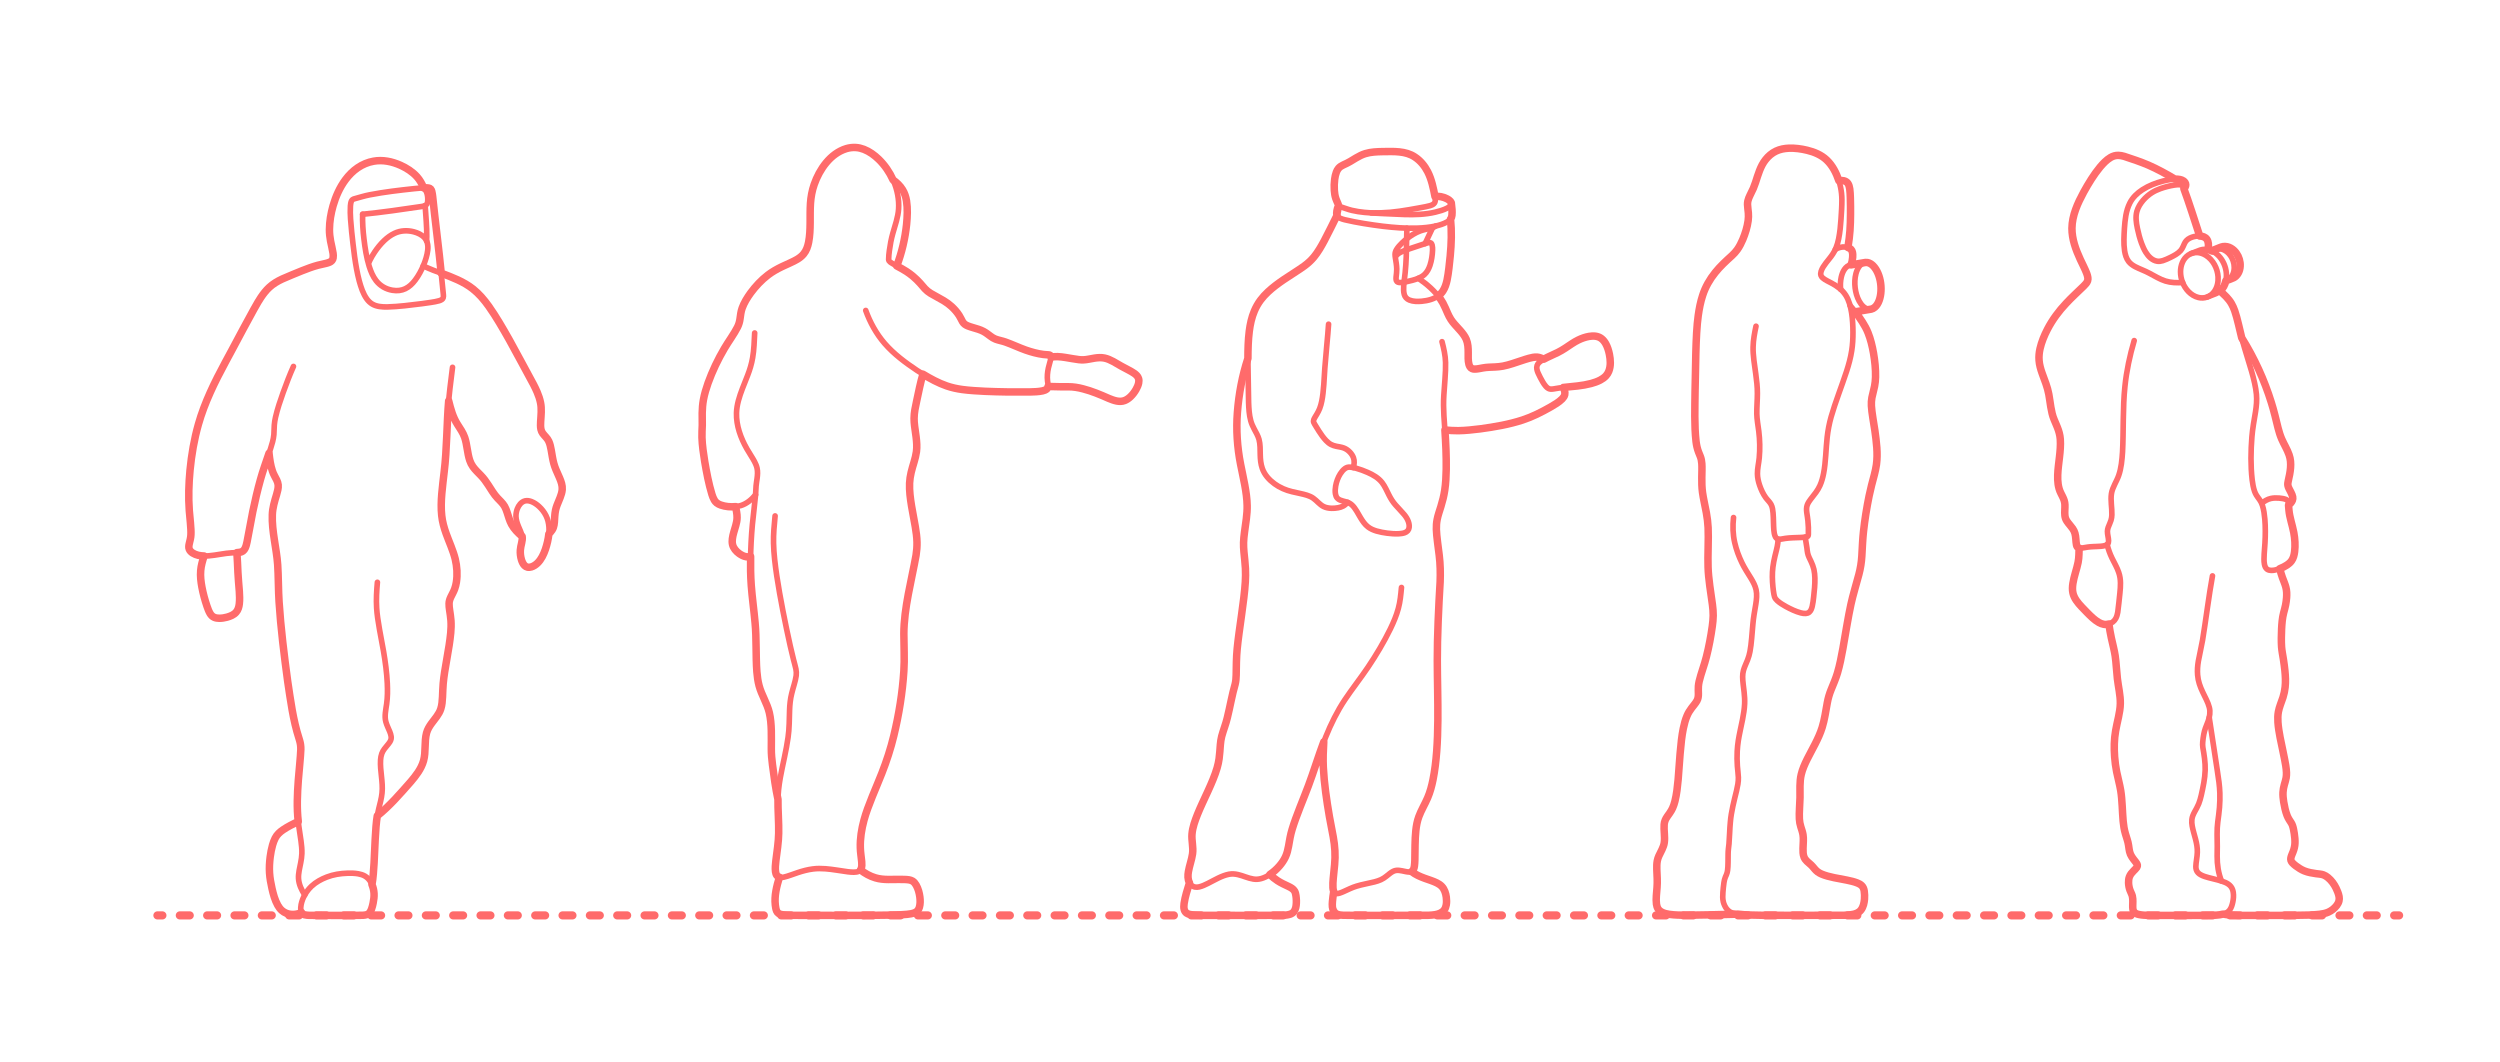 <?xml version="1.0" encoding="utf-8"?>
<!-- Generator: Adobe Illustrator 24.1.0, SVG Export Plug-In . SVG Version: 6.00 Build 0)  -->
<!DOCTYPE svg PUBLIC "-//W3C//DTD SVG 1.1//EN" "http://www.w3.org/Graphics/SVG/1.1/DTD/svg11.dtd">
<svg version="1.1" xmlns:x="http://ns.adobe.com/Extensibility/1.0/" xmlns:i="http://ns.adobe.com/AdobeIllustrator/10.0/" xmlns:graph="http://ns.adobe.com/Graphs/1.0/"
	 xmlns="http://www.w3.org/2000/svg" xmlns:xlink="http://www.w3.org/1999/xlink" x="0px" y="0px" viewBox="0 0 1000 425"
	 enable-background="new 0 0 1000 425" xml:space="preserve">
<g id="FILL-BACKGROUND">
</g>
<g id="N-TEXT">
</g>
<g id="AG-GUIDE" display="none">
	<g id="POLYLINE_1439_" display="inline">
		<g>
			<g>
				
					<line fill="none" stroke="#FF6B6B" stroke-width="2.25" stroke-linecap="round" stroke-linejoin="round" x1="62.963" y1="61.153" x2="64.963" y2="61.153"/>
				
					<line fill="none" stroke="#FF6B6B" stroke-width="2.25" stroke-linecap="round" stroke-linejoin="round" stroke-dasharray="5.005,8.759" x1="73.722" y1="61.153" x2="83.106" y2="61.153"/>
				
					<line fill="none" stroke="#FF6B6B" stroke-width="2.25" stroke-linecap="round" stroke-linejoin="round" x1="87.485" y1="61.153" x2="89.485" y2="61.153"/>
			</g>
		</g>
	</g>
</g>
<g id="N-DIMENSIONS">
</g>
<g id="AG-DIAGRAM">
	<g id="POLYLINE_1438_">
		<g>
			<g>
				
					<line fill="none" stroke="#FF6B6B" stroke-width="3.25" stroke-linecap="round" stroke-linejoin="round" x1="62.963" y1="366.159" x2="64.963" y2="366.159"/>
				
					<line fill="none" stroke="#FF6B6B" stroke-width="3.25" stroke-linecap="round" stroke-linejoin="round" stroke-dasharray="3.976,6.959" x1="71.922" y1="366.159" x2="954.168" y2="366.159"/>
				
					<line fill="none" stroke="#FF6B6B" stroke-width="3.25" stroke-linecap="round" stroke-linejoin="round" x1="957.647" y1="366.159" x2="959.647" y2="366.159"/>
			</g>
		</g>
	</g>
</g>
<g id="AG-DETAIL-DIAGRAM">
</g>
<g id="AG-PEOPLE">
	<g id="POLYLINE_1431_">
		
			<path fill="none" stroke="#FF6B6B" stroke-width="2.25" stroke-linecap="round" stroke-linejoin="round" stroke-miterlimit="10" d="
			M311.765,350.889c-1.094,3.587-2.071,7.387-1.638,11.163c0.109,0.794,0.212,1.614,0.528,2.356c0.162,0.371,0.413,0.71,0.751,0.937
			c0.308,0.211,0.667,0.339,1.026,0.432c1.363,0.326,2.859,0.319,4.255,0.362c11.262-0.037,29.882,0.136,40.948-0.124
			c1.633-0.062,3.594-0.111,5.207-0.284c1.067-0.122,2.169-0.257,3.157-0.703c0.406-0.188,0.784-0.45,1.072-0.794
			c0.32-0.379,0.533-0.838,0.679-1.31c0.39-1.315,0.357-2.722,0.2-4.072c-0.214-1.669-0.653-3.342-1.488-4.813
			c-0.368-0.632-0.825-1.245-1.464-1.621c-0.418-0.249-0.894-0.39-1.37-0.475c-1.91-0.326-6.361-0.11-8.34-0.149
			c-1.732-0.008-3.489-0.17-5.153-0.67c-2.166-0.635-4.161-1.777-5.94-3.152"/>
	</g>
	<g id="POLYLINE_1432_">
		
			<path fill="none" stroke="#FF6B6B" stroke-width="2.25" stroke-linecap="round" stroke-linejoin="round" stroke-miterlimit="10" d="
			M294.251,202.647c0.241,1.41,0.614,2.96,0.582,4.394c-0.005,1.087-0.241,2.164-0.536,3.205c-0.442,1.571-1.147,3.608-1.338,5.214
			c-0.098,0.786-0.113,1.597,0.068,2.372c0.351,1.483,1.418,2.691,2.624,3.571c0.833,0.592,1.795,1.124,2.813,1.294
			c0.585,0.1,1.198-0.002,1.779-0.091"/>
	</g>
	<g id="POLYLINE_1433_">
		
			<path fill="none" stroke="#FF6B6B" stroke-width="2.25" stroke-linecap="round" stroke-linejoin="round" stroke-miterlimit="10" d="
			M310.036,206.365c-0.345,3.544-0.713,7.353-0.618,10.895c0.088,4.305,0.66,8.755,1.282,13.015
			c1.383,9.095,3.4,19.078,5.396,28.064c0.261,1.12,1.015,4.363,1.292,5.429c0.187,0.738,0.84,3.094,0.974,3.815
			c0.178,0.871,0.233,1.772,0.124,2.656c-0.296,2.259-1.285,4.937-1.799,7.156c-0.542,2.139-0.77,4.373-0.851,6.574
			c-0.092,3.234-0.114,7.819-0.602,10.964c-0.645,4.889-2.227,11.213-3.109,16.089c-0.571,3.173-0.948,6.443-0.944,9.67
			c0.002,3.67,0.422,9.464,0.28,13.112c-0.049,3.036-0.729,7.467-1.112,10.506c-0.143,1.326-0.294,2.705-0.179,4.037
			c0.053,0.547,0.157,1.105,0.419,1.594c0.165,0.307,0.404,0.578,0.707,0.754c0.322,0.19,0.698,0.269,1.068,0.279
			c0.395,0.011,0.792-0.048,1.178-0.127c1.413-0.285,4.175-1.353,5.571-1.81c1.969-0.654,4.008-1.206,6.07-1.462
			c1.66-0.214,3.359-0.202,5.025-0.074c2.764,0.198,6.143,0.844,8.903,1.198c0.781,0.092,1.605,0.172,2.391,0.168
			c0.743-0.013,1.53-0.065,2.187-0.445l0.03-0.018l0.029-0.019l0.029-0.019c0.901-0.611,0.972-1.817,0.956-2.81
			c-0.024-1.054-0.259-2.673-0.386-3.745c-0.141-1.167-0.227-2.393-0.227-3.568c-0.006-3.086,0.465-6.18,1.21-9.17
			c1.322-5.541,4.658-12.898,6.799-18.238c2.006-4.964,3.794-10.156,5.099-15.35c2.222-8.846,3.742-18.046,4.319-27.151
			c0.327-4.554-0.007-10.242,0-14.814c0.03-10.323,3.061-21.266,4.872-31.385c0.273-1.719,0.422-3.487,0.383-5.229
			c-0.033-2.064-0.341-4.161-0.68-6.193l-1.498-8.303c-0.486-3.001-0.915-6.088-0.787-9.132c0.063-1.443,0.293-2.896,0.623-4.301
			c0.627-2.722,1.757-5.548,2.122-8.325c0.255-1.929,0.103-3.905-0.132-5.829l-0.604-4.392c-0.124-1.008-0.217-2.052-0.208-3.068
			c0.006-1.134,0.129-2.286,0.316-3.404c0.144-0.901,0.501-2.531,0.692-3.442c0.687-3.207,1.586-7.742,2.538-10.844"/>
	</g>
	<g id="POLYLINE_1434_">
		
			<path fill="none" stroke="#FF6B6B" stroke-width="2.25" stroke-linecap="round" stroke-linejoin="round" stroke-miterlimit="10" d="
			M301.869,133.191c-0.149,3.052-0.267,6.868-0.805,9.849c-0.396,2.413-1.122,4.805-2.002,7.084l-2.126,5.397
			c-1.174,3.096-2.24,6.332-2.337,9.668c-0.129,5.063,1.684,9.987,4.148,14.342c0.837,1.487,2.258,3.591,3.054,5.097
			c0.444,0.844,0.83,1.737,1.03,2.673c0.287,1.343,0.183,2.739,0.003,4.089c-0.123,0.907-0.335,2.138-0.401,2.991
			c-0.079,0.841-0.136,2.658-0.204,3.513c-0.213,2.735-1.036,9.145-1.273,11.9c-0.415,4.606-0.69,9.671-0.736,14.291
			c-0.031,3.305,0.044,6.803,0.284,10.099c0.155,2.498,0.888,8.722,1.17,11.308c0.37,3.364,0.66,6.975,0.719,10.354
			c0.106,4.317,0,11.052,0.616,15.269c0.245,1.836,0.682,3.662,1.354,5.39c0.934,2.448,2.392,5.109,3.114,7.632
			c1.375,4.833,1.031,10.4,1.051,15.387c-0.012,2.087,0.198,4.316,0.466,6.389c0.57,4.496,1.239,9.423,2.196,13.843"/>
	</g>
	<g id="POLYLINE_1435_">
		
			<path fill="none" stroke="#FF6B6B" stroke-width="2.25" stroke-linecap="round" stroke-linejoin="round" stroke-miterlimit="10" d="
			M419.21,154.592c0.985,0.012,4.185,0.093,5.22,0.118c0.465,0.009,2.391-0.003,2.893-0.005c2.001-0.009,4,0.325,5.929,0.839
			c3.453,0.881,7.012,2.367,10.271,3.821c1.982,0.812,4.265,1.674,6.376,0.84c0.872-0.345,1.645-0.91,2.321-1.553
			c0.873-0.838,1.607-1.821,2.203-2.872c0.448-0.803,0.843-1.655,1.035-2.558c0.127-0.607,0.143-1.252-0.05-1.847
			c-0.274-0.872-0.981-1.513-1.705-2.027c-1.473-1.034-3.595-1.961-5.152-2.867c-2.056-1.157-4.362-2.749-6.694-3.244
			c-1.329-0.289-2.711-0.191-4.044,0.014c-1.419,0.213-3.05,0.644-4.488,0.686c-0.572,0.019-1.155-0.014-1.723-0.076
			c-1.328-0.152-4.064-0.649-5.398-0.866c-1.026-0.155-2.134-0.319-3.169-0.343c-0.862-0.027-1.807,0.069-2.667,0.154"/>
	</g>
	<g id="POLYLINE_1436_">
		
			<path fill="none" stroke="#FF6B6B" stroke-width="2.25" stroke-linecap="round" stroke-linejoin="round" stroke-miterlimit="10" d="
			M346.294,124.181c1.724,4.782,4.222,9.328,7.55,13.185c3.703,4.274,8.323,7.693,13.004,10.821
			c4.248,2.749,8.727,5.376,13.634,6.734c3.527,0.977,7.334,1.234,10.978,1.468c7.021,0.382,14.857,0.516,21.892,0.35
			c1.217-0.057,2.482-0.124,3.674-0.391c0.646-0.156,1.356-0.365,1.817-0.867c0.24-0.266,0.352-0.624,0.376-0.977
			c0.049-0.631-0.118-1.46-0.195-2.092c-0.215-1.723-0.044-3.48,0.32-5.171c0.251-1.254,0.808-2.717,0.998-3.981
			c0.034-0.299,0.062-0.64-0.079-0.914c-0.182-0.322-0.566-0.371-0.897-0.411c-0.638-0.048-1.364-0.061-1.996-0.145
			c-2.019-0.251-4.037-0.772-5.974-1.389c-2.879-0.906-6.114-2.478-8.957-3.5c-1.057-0.387-2.42-0.687-3.507-1
			c-0.526-0.158-1.048-0.354-1.529-0.619c-0.714-0.388-1.638-1.128-2.302-1.617c-0.59-0.434-1.213-0.851-1.864-1.186
			c-0.605-0.315-1.261-0.563-1.908-0.779c-1.043-0.351-2.633-0.761-3.665-1.131c-0.524-0.189-1.051-0.402-1.52-0.706
			c-0.473-0.302-0.854-0.731-1.14-1.212c-0.315-0.519-0.642-1.276-0.94-1.806c-0.371-0.669-0.815-1.316-1.286-1.918
			c-0.927-1.18-2.005-2.255-3.181-3.186c-0.966-0.767-2.041-1.434-3.113-2.042c-2.045-1.187-4.78-2.361-6.352-4.033
			c-0.705-0.72-1.422-1.651-2.1-2.397c-0.809-0.898-1.712-1.78-2.629-2.567c-1.085-0.93-2.255-1.785-3.476-2.528
			c-1.532-0.956-3.908-2.094-5.435-3.058c-0.321-0.218-0.668-0.44-0.879-0.773c-0.11-0.179-0.142-0.364-0.156-0.565
			c-0.015-1.162,0.153-2.366,0.288-3.519c0.308-2.328,0.752-4.692,1.393-6.952c0.855-2.962,2.107-6.57,2.292-9.641
			c0.264-3.813-0.515-7.663-1.985-11.177c-1.519-3.602-3.819-6.895-6.738-9.501c-1.832-1.616-3.953-2.993-6.327-3.643
			c-1.537-0.422-3.17-0.467-4.733-0.166c-1.928,0.367-3.744,1.227-5.345,2.351c-3.771,2.671-6.419,6.684-8.134,10.925
			c-1.349,3.315-1.958,6.862-2.061,10.428c-0.117,3.912,0.118,8.547-0.398,12.423c-0.158,1.188-0.386,2.392-0.771,3.528
			c-0.455,1.37-1.228,2.644-2.307,3.611c-1.952,1.799-5.501,3.063-7.857,4.225c-1.941,0.934-3.855,2.01-5.57,3.317
			c-2.649,2.026-4.966,4.509-6.943,7.189c-1.357,1.879-2.619,3.887-3.401,6.079c-0.488,1.337-0.666,2.919-0.857,4.328
			c-0.144,1.033-0.419,2.051-0.865,2.995c-1.106,2.395-3.511,5.696-4.883,7.983c-2.326,3.812-4.366,7.918-6.041,12.057
			c-1.514,3.813-2.834,7.789-3.195,11.896c-0.23,2.213-0.102,4.894-0.099,7.13c-0.042,2.063-0.239,4.428-0.083,6.481
			c0.173,2.78,0.603,5.699,1.042,8.451c0.539,3.255,1.203,6.69,1.985,9.896c0.374,1.478,0.764,3.013,1.318,4.435
			c0.283,0.705,0.635,1.405,1.173,1.95c0.437,0.449,0.991,0.769,1.566,1.007c0.69,0.286,1.422,0.479,2.156,0.616
			c2.085,0.369,4.281,0.36,6.313-0.274c2.358-0.746,4.296-2.421,5.838-4.31"/>
	</g>
	<g id="POLYLINE_1437_">
		
			<path fill="none" stroke="#FF6B6B" stroke-width="2.25" stroke-linecap="round" stroke-linejoin="round" stroke-miterlimit="10" d="
			M357.211,71.949c1.478,1.075,2.845,2.36,3.801,3.93c0.838,1.361,1.335,2.914,1.592,4.486c0.485,3.106,0.327,6.308,0.027,9.426
			c-0.602,5.651-1.904,11.269-3.924,16.582"/>
	</g>
	<g id="POLYLINE_1441_">
		
			<path fill="none" stroke="#FF6B6B" stroke-width="2.25" stroke-linecap="round" stroke-linejoin="round" stroke-miterlimit="10" d="
			M119.293,328.58c-2.048,1.017-4.196,2.064-6.086,3.352c-1.265,0.86-2.429,1.925-3.127,3.306c-0.453,0.872-0.781,1.824-1.056,2.766
			c-0.441,1.534-0.739,3.144-0.948,4.727c-0.271,2.13-0.404,4.32-0.264,6.464c0.126,2.045,0.528,4.136,0.968,6.137
			c0.529,2.319,1.151,4.682,2.319,6.77c0.43,0.754,0.946,1.475,1.592,2.059c0.541,0.489,1.174,0.876,1.853,1.143
			c1.946,0.76,4.203,0.581,6.069-0.326"/>
	</g>
	<g id="POLYLINE_1442_">
		
			<path fill="none" stroke="#FF6B6B" stroke-width="2.25" stroke-linecap="round" stroke-linejoin="round" stroke-miterlimit="10" d="
			M150.905,326.344c4.908-3.906,9.196-8.899,13.338-13.593c2.14-2.507,4.267-5.212,5.169-8.436
			c1.011-3.602,0.246-7.543,1.208-11.151c0.375-1.382,1.129-2.63,1.966-3.779c1.327-1.836,3.039-3.638,3.725-5.841
			c0.494-1.533,0.608-3.176,0.69-4.776c0.054-1.346,0.151-4.007,0.273-5.337c0.126-1.502,0.355-3.168,0.583-4.661l1.802-10.696
			c0.48-3.229,0.946-6.546,0.718-9.813c-0.098-1.521-0.407-3.296-0.618-4.812c-0.097-0.756-0.175-1.531-0.118-2.293
			c0.103-1.652,1.157-3.151,1.82-4.62c0.665-1.414,1.025-2.958,1.201-4.506c0.365-3.308-0.011-6.697-0.974-9.878
			c-1.039-3.44-2.851-7.243-3.894-10.681c-0.657-2.105-1.085-4.301-1.223-6.504c-0.401-6.198,0.819-12.927,1.402-19.092
			c0.647-6.398,0.839-15.65,1.232-22.102c0.288-5.002,1.178-11.845,1.808-16.844"/>
	</g>
	<g id="POLYLINE_1443_">
		
			<path fill="none" stroke="#FF6B6B" stroke-width="2.25" stroke-linecap="round" stroke-linejoin="round" stroke-miterlimit="10" d="
			M145.055,85.704c-0.103,3.267,0.135,6.623,0.524,9.868c0.444,3.668,1.008,7.438,2.104,10.971c0.643,2.026,1.456,4.054,2.777,5.739
			c0.804,1.021,1.799,1.899,2.925,2.549c1.095,0.634,2.312,1.058,3.559,1.268c3.975,0.679,6.812-0.957,9.15-4.083
			c1.381-1.836,2.475-3.901,3.355-6.02c0.761-1.882,1.399-3.856,1.637-5.878c0.112-1.022,0.103-2.079-0.189-3.072
			c-0.212-0.729-0.591-1.41-1.102-1.972c-1.138-1.235-2.738-1.945-4.339-2.366c-2.508-0.643-5.25-0.52-7.607,0.596
			c-1.551,0.714-2.941,1.754-4.175,2.927c-1.453,1.388-2.728,2.98-3.846,4.647c-0.665,0.999-1.293,2.05-1.821,3.128
			c-0.234,0.495-0.479,1.007-0.617,1.539"/>
	</g>
	<g id="POLYLINE_1444_">
		
			<path fill="none" stroke="#FF6B6B" stroke-width="2.25" stroke-linecap="round" stroke-linejoin="round" stroke-miterlimit="10" d="
			M219.529,213.613l0.569-0.641c0.499-0.569,0.959-1.194,1.226-1.907c0.493-1.335,0.444-3.082,0.562-4.491
			c0.062-0.843,0.154-1.71,0.333-2.536c0.141-0.661,0.354-1.325,0.589-1.958c0.74-2.031,1.901-4.088,2.075-6.275
			c0.121-1.605-0.441-3.166-1.054-4.623l-1.43-3.254c-0.342-0.827-0.654-1.686-0.885-2.549c-0.417-1.486-0.76-3.766-1.031-5.313
			c-0.227-1.216-0.466-2.466-0.995-3.591c-0.547-1.197-1.606-2.053-2.371-3.085c-0.341-0.466-0.6-0.995-0.726-1.559
			c-0.235-1.039-0.19-2.128-0.138-3.186c0.147-2.376,0.455-5.031-0.012-7.376c-0.781-4.229-3.332-8.333-5.317-12.103
			c-4.53-8.174-10.344-19.656-15.787-27.154c-1.474-2.017-3.11-3.965-4.993-5.615c-4.701-4.172-11.049-6.099-16.823-8.295
			c-1.059-0.396-2.977-1.257-4.033-1.721"/>
	</g>
	<g id="POLYLINE_1445_">
		
			<path fill="none" stroke="#FF6B6B" stroke-width="2.25" stroke-linecap="round" stroke-linejoin="round" stroke-miterlimit="10" d="
			M208.86,214.589c-0.189-1.293-1.007-2.895-1.498-4.107c-0.507-1.233-0.938-2.534-0.973-3.879c-0.026-1.043,0.16-2.095,0.535-3.069
			c0.273-0.703,0.648-1.374,1.148-1.941c0.529-0.603,1.224-1.088,2.017-1.254c0.839-0.177,1.714-0.008,2.505,0.296
			c1.132,0.441,2.147,1.155,3.041,1.971c1.122,1.036,2.08,2.268,2.763,3.636c1.43,2.855,1.438,6.191,0.859,9.271
			c-0.345,1.809-0.834,3.614-1.51,5.329c-0.525,1.307-1.181,2.586-2.079,3.678c-0.633,0.768-1.399,1.444-2.285,1.904
			c-0.52,0.268-1.089,0.465-1.677,0.499c-0.4,0.023-0.809-0.037-1.175-0.205c-0.339-0.153-0.631-0.398-0.872-0.679
			c-0.505-0.594-0.825-1.325-1.061-2.062c-0.319-1.026-0.476-2.105-0.488-3.178c-0.011-0.796,0.095-1.597,0.262-2.374
			C208.637,217.185,209.057,215.864,208.86,214.589z"/>
	</g>
	<g id="POLYLINE_1446_">
		
			<path fill="none" stroke="#FF6B6B" stroke-width="2.25" stroke-linecap="round" stroke-linejoin="round" stroke-miterlimit="10" d="
			M179.466,160.344c0.786,3.22,1.689,6.518,3.48,9.342c1.021,1.617,2.305,3.435,2.912,5.249c0.997,2.924,1.057,6.325,2.047,9.251
			c0.298,0.89,0.728,1.74,1.275,2.502c0.829,1.187,2.141,2.419,3.148,3.466c1.132,1.155,2.098,2.49,2.971,3.847
			c1.085,1.664,2.337,3.825,3.712,5.249l1.437,1.488c0.516,0.549,1.005,1.139,1.381,1.794c0.439,0.762,0.743,1.612,1.019,2.445
			c0.501,1.538,0.981,3.33,1.756,4.746c1.033,1.913,2.618,3.463,4.256,4.864"/>
	</g>
	<g id="POLYLINE_1447_">
		
			<path fill="none" stroke="#FF6B6B" stroke-width="2.25" stroke-linecap="round" stroke-linejoin="round" stroke-miterlimit="10" d="
			M121.898,357.98c-1.287-1.985-2.365-4.219-2.493-6.616c-0.11-2.008,0.505-4.326,0.885-6.295c0.23-1.181,0.42-2.409,0.458-3.613
			c0.058-1.68-0.126-3.408-0.348-5.073c-0.513-3.517-1.236-7.777-1.398-11.254c-0.219-4.288,0.01-8.743,0.322-13.026
			c0.182-2.594,1.004-10.309,0.997-12.698c-0.003-0.69-0.063-1.385-0.202-2.061c-0.302-1.464-0.98-3.359-1.378-4.811
			c-0.815-2.871-1.422-6.056-1.956-9.002c-2.31-13.866-4.192-28.804-5.163-42.824c-0.286-4.084-0.263-10.684-0.555-14.78
			c-0.195-3.135-1.028-7.99-1.499-11.137c-0.484-3.464-0.915-7.034-0.508-10.526c0.241-2.111,0.934-4.299,1.54-6.333
			c0.337-1.181,0.709-2.417,0.683-3.657c-0.018-0.7-0.217-1.386-0.5-2.023c-0.562-1.231-1.4-2.522-1.816-3.819
			c-0.779-2.286-1.103-4.728-1.364-7.12"/>
	</g>
	<g id="POLYLINE_1448_">
		
			<path fill="none" stroke="#FF6B6B" stroke-width="2.25" stroke-linecap="round" stroke-linejoin="round" stroke-miterlimit="10" d="
			M150.956,232.916c-0.292,3.372-0.516,6.865-0.301,10.245c0.263,4.872,1.92,12.517,2.762,17.387
			c0.723,4.205,1.301,8.59,1.504,12.85c0.121,2.709,0.12,5.486-0.262,8.174c-0.309,2.271-0.95,4.904-0.32,7.154
			c0.349,1.302,1.063,2.688,1.568,3.94c0.246,0.623,0.472,1.269,0.551,1.937c0.041,0.347,0.038,0.704-0.038,1.047
			c-0.086,0.396-0.261,0.768-0.472,1.112c-0.618,0.984-1.513,1.849-2.19,2.79c-0.423,0.578-0.794,1.206-1.041,1.88
			c-0.297,0.809-0.434,1.674-0.496,2.531c-0.275,4.371,1.051,8.847,0.591,13.217c-0.179,2.034-0.872,4.524-1.362,6.514
			c-0.357,1.449-0.624,2.986-0.806,4.467c-0.903,7.622-0.622,18.091-1.859,25.657"/>
	</g>
	<g id="POLYLINE_1449_">
		
			<path fill="none" stroke="#FF6B6B" stroke-width="2.25" stroke-linecap="round" stroke-linejoin="round" stroke-miterlimit="10" d="
			M141.552,366.159c-1.5-0.023-17.471,0.059-18.498-0.063c-0.47-0.037-0.954-0.084-1.404-0.233c-0.29-0.096-0.567-0.25-0.77-0.482
			c-0.301-0.342-0.446-0.793-0.52-1.237c-0.121-0.767-0.05-1.555,0.092-2.314c0.568-2.811,2.109-5.4,4.182-7.365
			c1.739-1.618,3.864-2.787,6.072-3.635c2.633-1.025,5.467-1.461,8.281-1.547c1.445-0.046,2.922-0.019,4.347,0.24
			c0.914,0.169,1.826,0.438,2.635,0.903c1.006,0.577,1.802,1.474,2.367,2.479c0.767,1.375,1.186,2.941,1.278,4.509
			c0.072,1.26-0.115,2.529-0.359,3.763c-0.257,1.232-0.538,2.509-1.206,3.592c-0.173,0.268-0.378,0.521-0.631,0.717
			c-0.229,0.179-0.496,0.304-0.773,0.389c-0.305,0.094-0.627,0.145-0.944,0.181C144.413,366.192,142.854,366.146,141.552,366.159z"
			/>
	</g>
	<g id="POLYLINE_1450_">
		
			<path fill="none" stroke="#FF6B6B" stroke-width="2.25" stroke-linecap="round" stroke-linejoin="round" stroke-miterlimit="10" d="
			M81.63,222.393c-0.621,1.894-1.201,3.854-1.359,5.848c-0.196,2.231,0.09,4.49,0.498,6.682c0.485,2.538,1.178,5.111,2.016,7.556
			c0.348,0.971,0.697,1.997,1.224,2.886c0.399,0.68,0.964,1.282,1.703,1.585c0.617,0.259,1.295,0.341,1.959,0.353
			c1.053,0.012,2.11-0.16,3.125-0.434c1.333-0.374,2.708-0.912,3.638-1.981c0.807-0.913,1.139-2.132,1.28-3.319
			c0.199-1.67,0.114-3.403,0.008-5.079c-0.152-1.883-0.48-5.691-0.56-7.527c-0.086-1.815-0.258-6.158-0.413-7.912"/>
	</g>
	<g id="POLYLINE_1451_">
		
			<path fill="none" stroke="#FF6B6B" stroke-width="2.25" stroke-linecap="round" stroke-linejoin="round" stroke-miterlimit="10" d="
			M145.055,85.704c6.959-0.672,16.716-2.054,23.682-3.112c0.438-0.081,0.886-0.173,1.294-0.355c0.297-0.13,0.569-0.332,0.733-0.616
			c0.177-0.297,0.251-0.644,0.298-0.983c0.083-0.652,0.063-1.321-0.01-1.973c-0.08-0.663-0.215-1.332-0.493-1.943
			c-0.263-0.589-0.682-1.099-1.114-1.572"/>
	</g>
	<g id="POLYLINE_1452_">
		
			<path fill="none" stroke="#FF6B6B" stroke-width="2.25" stroke-linecap="round" stroke-linejoin="round" stroke-miterlimit="10" d="
			M170.642,96.362l0.063-1.8c0.072-3.542-0.418-8.759-0.645-12.339"/>
	</g>
	<g id="POLYLINE_1453_">
		
			<path fill="none" stroke="#FF6B6B" stroke-width="2.25" stroke-linecap="round" stroke-linejoin="round" stroke-miterlimit="10" d="
			M117.384,146.573c-1.483,3.302-2.887,6.994-4.116,10.404c-1.141,3.218-2.303,6.588-3.059,9.916
			c-0.229,1.029-0.414,2.097-0.491,3.149c-0.095,1.182-0.065,2.627-0.169,3.808c-0.161,1.936-0.759,3.843-1.348,5.686
			c-1.057,3.126-3.189,9.153-4.018,12.259c-1.147,4.074-2.199,8.618-3.062,12.765l-2.3,12.141c-0.195,0.927-0.407,1.879-0.848,2.725
			c-0.24,0.455-0.571,0.88-1.024,1.138c-0.275,0.16-0.581,0.263-0.89,0.332c-0.944,0.207-2.273,0.179-3.244,0.23
			c-2.898,0.131-6.38,0.981-9.271,1.199c-1.159,0.091-2.344,0.117-3.496-0.06c-1.318-0.213-2.666-0.661-3.657-1.587
			c-0.378-0.362-0.688-0.816-0.803-1.332c-0.146-0.654-0.012-1.331,0.134-1.974c0.277-1.102,0.594-2.298,0.638-3.434
			c0.156-2.386-0.47-7.278-0.647-9.709c-0.419-5.694-0.185-11.468,0.394-17.142c0.653-6.175,1.758-12.371,3.537-18.325
			c1.372-4.597,3.205-9.167,5.233-13.515c2.24-5.025,13.484-25.546,16.266-30.818c1.151-2.126,2.374-4.302,3.783-6.267
			c0.861-1.194,1.811-2.346,2.906-3.333c1.486-1.35,3.245-2.379,5.058-3.224c1.558-0.745,6.172-2.579,7.845-3.278
			c2.084-0.826,4.281-1.656,6.445-2.234c1.083-0.293,2.526-0.554,3.611-0.844c0.351-0.098,0.708-0.209,1.04-0.359
			c0.351-0.158,0.692-0.366,0.942-0.663c0.251-0.296,0.398-0.669,0.469-1.048c0.114-0.615,0.065-1.251-0.015-1.867
			c-0.198-1.436-0.733-3.42-0.991-4.849c-0.293-1.537-0.466-3.118-0.455-4.684c0.021-3.199,0.577-6.402,1.448-9.475
			c1.063-3.692,2.641-7.29,4.935-10.388c1.37-1.846,3.011-3.512,4.914-4.809c1.906-1.303,4.083-2.226,6.36-2.624
			c3.65-0.664,7.422,0.133,10.77,1.634c2.5,1.136,4.895,2.651,6.71,4.737c1.094,1.263,1.916,2.749,2.529,4.298"/>
	</g>
	<g id="POLYLINE_1454_">
		
			<path fill="none" stroke="#FF6B6B" stroke-width="2.25" stroke-linecap="round" stroke-linejoin="round" stroke-miterlimit="10" d="
			M140.543,80.481c-0.249,0.605-0.316,1.274-0.375,1.921c-0.211,3.395,0.194,6.95,0.5,10.336c0.719,6.454,1.384,13.362,3.028,19.637
			c0.695,2.508,1.514,5.11,3.054,7.239c0.596,0.808,1.33,1.53,2.2,2.038c0.87,0.511,1.857,0.797,2.849,0.95
			c1.026,0.159,2.086,0.189,3.123,0.175c4.52-0.119,9.424-0.744,13.92-1.314c2.003-0.319,4.933-0.599,6.863-1.177
			c0.352-0.115,0.706-0.252,1.014-0.463c0.244-0.165,0.45-0.396,0.547-0.677c0.073-0.202,0.098-0.42,0.104-0.633
			c0.007-0.239-0.013-0.488-0.035-0.726c-0.274-2.385-1.307-12.901-1.565-15.489c-0.635-5.297-2.204-18.554-2.716-23.675
			c-0.074-0.597-0.154-1.232-0.289-1.817c-0.111-0.446-0.235-0.95-0.59-1.268c-0.265-0.229-0.622-0.306-0.96-0.356
			c-0.333-0.046-0.68-0.054-1.017-0.053c-1.366,0.013-3.155,0.211-4.528,0.333c-5.843,0.615-11.987,1.34-17.754,2.458
			c-2.042,0.387-4.192,1.067-6.197,1.614c-0.258,0.07-0.535,0.172-0.74,0.342C140.777,80.041,140.646,80.246,140.543,80.481z"/>
	</g>
	<g id="POLYLINE_1455_">
		
			<path fill="none" stroke="#FF6B6B" stroke-width="2.25" stroke-linecap="round" stroke-linejoin="round" stroke-miterlimit="10" d="
			M539.039,200.945c-0.546,0.577-1.126,1.166-1.843,1.524c-0.61,0.315-1.28,0.502-1.951,0.636c-0.858,0.166-1.74,0.238-2.613,0.214
			c-1.094-0.036-2.211-0.212-3.199-0.703c-1.584-0.79-2.694-2.329-4.13-3.327c-0.755-0.54-1.622-0.91-2.503-1.193
			c-1.742-0.559-4.176-0.97-5.957-1.416c-2.522-0.595-4.936-1.626-7.032-3.161c-2.154-1.564-4.039-3.643-4.907-6.196
			c-0.607-1.731-0.771-3.588-0.809-5.411c-0.033-1.939,0.02-4.256-0.489-6.133c-0.378-1.424-1.249-2.883-1.934-4.181
			c-0.554-1.045-1.057-2.146-1.368-3.29c-0.652-2.377-0.778-4.891-0.865-7.344c-0.05-3.682-0.21-12.977-0.277-16.764
			c0.002-3.863,0.053-7.897,0.543-11.722c0.342-2.681,0.913-5.37,1.944-7.876c0.63-1.537,1.44-3.013,2.414-4.359
			c0.918-1.273,1.998-2.438,3.145-3.508c2.178-2.029,4.664-3.81,7.137-5.463c1.633-1.08,6.154-3.932,7.621-5.072
			c1.41-1.06,2.719-2.288,3.82-3.668c1.718-2.156,3.072-4.64,4.353-7.073c0.574-1.094,2.488-4.965,3.069-6.136
			c0.384-0.798,1.273-2.407,1.614-3.207c0.562-1.226,0.924-2.625,0.584-3.963c-0.243-0.917-0.763-1.782-1.057-2.682
			c-0.666-1.957-0.726-4.124-0.631-6.173c0.061-1.035,0.188-2.091,0.423-3.101c0.159-0.672,0.365-1.346,0.676-1.964
			c0.336-0.682,0.854-1.271,1.488-1.691c0.603-0.417,1.367-0.723,2.024-1.033c0.58-0.265,1.174-0.584,1.724-0.907
			c0,0,2.402-1.447,2.402-1.447c1.164-0.681,2.381-1.315,3.675-1.706c2.216-0.677,4.598-0.759,6.901-0.805
			c4.351-0.04,9.189-0.369,12.957,2.192c2.183,1.446,3.893,3.537,5.084,5.855c1.572,3.082,2.274,6.562,2.921,9.936"/>
	</g>
	<g id="POLYLINE_1456_">
		
			<path fill="none" stroke="#FF6B6B" stroke-width="2.25" stroke-linecap="round" stroke-linejoin="round" stroke-miterlimit="10" d="
			M573.996,78.626c0.156,0.961,0.323,2.17-0.483,2.893c-0.411,0.368-0.938,0.575-1.457,0.742c-1.915,0.561-6.426,1.228-8.45,1.63
			c-2.432,0.412-5.047,0.814-7.503,1.023c-2.467,0.217-5.083,0.276-7.56,0.267"/>
	</g>
	<g id="POLYLINE_1457_">
		
			<path fill="none" stroke="#FF6B6B" stroke-width="2.25" stroke-linecap="round" stroke-linejoin="round" stroke-miterlimit="10" d="
			M574.238,90.416c-0.659,0.537-1.51,0.757-2.319,0.96c-1.22,0.298-2.763,0.581-3.924,1.033c-0.939,0.346-1.845,0.806-2.704,1.318
			c-1.589,0.954-3.08,2.112-4.417,3.394c-0.845,0.828-1.673,1.711-2.286,2.728c-0.346,0.575-0.57,1.233-0.565,1.91
			c-0.005,0.425,0.06,0.87,0.12,1.291c0.23,1.405,0.535,3.159,0.553,4.572c0.029,1.019-0.147,2.122-0.245,3.135
			c-0.03,0.369-0.053,0.749-0.003,1.117c0.036,0.278,0.136,0.579,0.34,0.771c0.204,0.194,0.457,0.277,0.722,0.329
			c0.319,0.058,0.649,0.058,0.972,0.04c1.486-0.114,3.012-0.538,4.458-0.89c1.708-0.457,3.456-1.059,4.793-2.258
			c1.103-0.986,1.791-2.348,2.262-3.731c0.646-1.949,0.938-4.016,1.025-6.064c0.014-0.677,0.01-1.373-0.162-2.032
			c-0.089-0.331-0.247-0.695-0.551-0.873c-0.218-0.126-0.462-0.141-0.705-0.123c-0.406,0.036-0.805,0.161-1.192,0.283
			c-2.729,0.978-6.436,2.042-9.118,3.116c-0.521,0.217-1.059,0.453-1.544,0.74c-0.267,0.16-0.523,0.344-0.75,0.558
			c-0.314,0.29-0.612,0.703-0.897,1.02"/>
	</g>
	<g id="POLYLINE_1458_">
		
			<path fill="none" stroke="#FF6B6B" stroke-width="2.25" stroke-linecap="round" stroke-linejoin="round" stroke-miterlimit="10" d="
			M573.996,78.626c1.384-0.235,2.819,0.056,4.11,0.57c0.499,0.205,0.988,0.455,1.428,0.77c0.295,0.214,0.576,0.46,0.78,0.764
			c0.187,0.275,0.294,0.623,0.212,0.953c-0.061,0.263-0.222,0.492-0.407,0.684c-0.359,0.366-0.806,0.638-1.256,0.878
			c-1.492,0.766-3.135,1.232-4.761,1.618c-4.021,0.943-8.214,1.063-12.327,0.933c-4.043-0.208-12.056-0.437-15.969-0.841
			c-1.674-0.172-3.398-0.407-5.033-0.804c-1.528-0.347-3.219-1.037-4.722-1.484c-0.185-0.045-0.385-0.096-0.575-0.079
			c-0.027,0.003-0.048,0.008-0.065,0.012c-0.012,0.003-0.016,0.005-0.016,0.005c-0.012,0.004-0.015,0.005-0.015,0.005
			c-0.011,0.004-0.015,0.006-0.015,0.006c-0.011,0.005-0.014,0.006-0.014,0.006c-0.01,0.005-0.014,0.007-0.014,0.007
			c-0.01,0.006-0.013,0.008-0.013,0.008c-0.01,0.006-0.013,0.008-0.013,0.008c-0.009,0.007-0.012,0.009-0.012,0.009
			c-0.012,0.01-0.015,0.012-0.015,0.012c-0.011,0.01-0.014,0.013-0.014,0.013c-0.011,0.011-0.013,0.014-0.013,0.014
			c-0.01,0.012-0.013,0.015-0.013,0.015c-0.008,0.01-0.01,0.013-0.01,0.013c-0.109,0.155-0.149,0.327-0.21,0.5
			c-0.095,0.303-0.171,0.621-0.231,0.933c-0.099,0.551-0.178,1.126-0.069,1.682c0.058,0.29,0.187,0.568,0.382,0.791
			c0.24,0.278,0.559,0.476,0.887,0.636c0.598,0.286,1.257,0.469,1.897,0.637c4.881,1.16,10.179,1.964,15.159,2.593
			c4.547,0.542,9.24,0.911,13.821,0.76c2.423-0.085,4.877-0.304,7.251-0.812c1.598-0.354,3.207-0.825,4.639-1.634
			c0.603-0.352,1.198-0.772,1.586-1.363c0.302-0.461,0.412-1.016,0.451-1.558c0.107-1.527-0.047-3.075-0.252-4.588"/>
	</g>
	<g id="POLYLINE_1459_">
		
			<path fill="none" stroke="#FF6B6B" stroke-width="2.25" stroke-linecap="round" stroke-linejoin="round" stroke-miterlimit="10" d="
			M580.212,87.631c0.664,6.326,0.161,12.79-0.591,19.088c-0.346,2.745-0.609,5.627-1.675,8.202c-0.5,1.193-1.241,2.302-2.254,3.118
			c-1.981,1.603-4.563,2.238-7.056,2.467c-1.621,0.126-3.324,0.138-4.857-0.47c-0.518-0.213-1.007-0.519-1.38-0.941
			c-0.328-0.368-0.55-0.821-0.691-1.291c-0.171-0.572-0.236-1.175-0.258-1.769c-0.087-1.956,0.424-4.996,0.616-6.965
			c0.218-2.026,0.35-4.416,0.433-6.46l0.261-11.35"/>
	</g>
	<g id="POLYLINE_1460_">
		
			<path fill="none" stroke="#FF6B6B" stroke-width="2.25" stroke-linecap="round" stroke-linejoin="round" stroke-miterlimit="10" d="
			M507.957,349.784c0.918,0.939,1.952,1.777,3.053,2.492c1.34,0.889,3.032,1.659,4.493,2.345c0.855,0.426,1.755,0.913,2.281,1.741
			c0.316,0.5,0.449,1.089,0.551,1.664c0.228,1.359,0.285,2.758,0.121,4.127c-0.094,0.727-0.26,1.464-0.631,2.104
			c-0.233,0.404-0.555,0.758-0.943,1.018c-0.599,0.406-1.32,0.582-2.026,0.69c-0.663,0.1-1.368,0.138-2.038,0.163
			c-3.996,0.055-28.673,0.031-32.195,0.009c-1.57-0.048-3.225-0.044-4.763-0.383c-0.405-0.1-0.808-0.241-1.158-0.473
			c-0.485-0.312-0.82-0.816-0.985-1.363c-0.249-0.817-0.18-1.693-0.077-2.529c0.41-2.791,1.323-5.586,2.155-8.277"/>
	</g>
	<g id="POLYLINE_1461_">
		
			<path fill="none" stroke="#FF6B6B" stroke-width="2.25" stroke-linecap="round" stroke-linejoin="round" stroke-miterlimit="10" d="
			M564.644,348.626c1.555,1.231,3.412,2.028,5.262,2.705c1.326,0.479,3.436,1.139,4.685,1.763c0.78,0.382,1.537,0.851,2.136,1.487
			c1.089,1.156,1.578,2.744,1.784,4.289c0.13,1.029,0.161,2.086-0.019,3.111c-0.129,0.724-0.378,1.443-0.826,2.033
			c-0.861,1.141-2.296,1.632-3.657,1.862c-0.888,0.15-1.827,0.206-2.727,0.241c-2.141,0.055-31.944,0.085-34.076-0.014
			c-0.876-0.057-1.794-0.12-2.583-0.536c-0.511-0.268-0.907-0.717-1.173-1.224c-0.274-0.497-0.45-1.017-0.499-1.586
			c-0.072-0.715-0.029-1.453,0.024-2.168c0.097-1.292,0.318-2.715,0.512-3.998"/>
	</g>
	<g id="POLYLINE_1462_">
		
			<path fill="none" stroke="#FF6B6B" stroke-width="2.25" stroke-linecap="round" stroke-linejoin="round" stroke-miterlimit="10" d="
			M617.545,143.667c-0.841-0.295-1.692-0.719-2.59-0.801c-0.598-0.066-1.205-0.007-1.795,0.096c-1.074,0.19-2.182,0.526-3.224,0.851
			l-4.973,1.644c-1.223,0.384-2.512,0.764-3.772,0.996c-1.022,0.191-2.086,0.296-3.125,0.349c-1.457,0.065-3.426,0.085-4.845,0.361
			c-1.093,0.178-2.405,0.524-3.51,0.476c-0.305-0.016-0.613-0.067-0.893-0.191c-0.693-0.303-1.057-1.033-1.247-1.727
			c-0.399-1.486-0.281-3.198-0.29-4.727c0.001-1.767-0.079-3.599-0.778-5.247c-0.543-1.272-1.409-2.382-2.308-3.422l-2.302-2.555
			c-0.543-0.624-1.08-1.282-1.528-1.978c-0.496-0.763-0.918-1.608-1.292-2.438c-0.826-1.887-1.668-4.005-2.863-5.684
			c-2.343-3.323-5.504-6.083-8.868-8.337"/>
	</g>
	<g id="POLYLINE_1463_">
		
			<path fill="none" stroke="#FF6B6B" stroke-width="2.25" stroke-linecap="round" stroke-linejoin="round" stroke-miterlimit="10" d="
			M577.963,172.011c1.671,0.136,3.702,0.302,5.35,0.267c2.901-0.046,5.929-0.377,8.809-0.737c5.681-0.77,11.453-1.748,16.909-3.537
			c3.887-1.27,7.604-3.162,11.153-5.177c1.635-0.95,3.334-1.916,4.677-3.266c0.467-0.489,0.9-1.058,1.04-1.732
			c0.206-0.974-0.202-1.954-0.512-2.862"/>
	</g>
	<g id="POLYLINE_1464_">
		
			<path fill="none" stroke="#FF6B6B" stroke-width="2.25" stroke-linecap="round" stroke-linejoin="round" stroke-miterlimit="10" d="
			M619.347,155.386c0.295,0.156,0.625,0.239,0.958,0.26c0.402,0.026,0.81-0.027,1.206-0.092c2.672-0.527,6.79-0.893,9.535-1.165
			c1.805-0.217,3.64-0.52,5.398-0.986c1.247-0.336,2.492-0.761,3.637-1.363c0.859-0.454,1.679-1.018,2.331-1.745
			c0.459-0.509,0.822-1.104,1.083-1.738c0.879-2.182,0.701-4.629,0.252-6.891c-0.295-1.419-0.721-2.836-1.42-4.112
			c-0.438-0.793-0.996-1.538-1.715-2.098c-1.391-1.112-3.298-1.179-4.985-0.89c-1.497,0.256-2.951,0.778-4.315,1.44
			c-1.677,0.788-3.639,2.218-5.199,3.238c-1.214,0.799-2.519,1.537-3.837,2.15c-1.874,0.902-4.265,1.833-5.946,3.041
			c-0.626,0.463-1.245,1.026-1.499,1.784c-0.32,0.966-0.004,1.998,0.37,2.902c0.536,1.221,1.207,2.467,1.87,3.623
			c0.374,0.627,0.779,1.255,1.265,1.801C618.628,154.874,618.957,155.181,619.347,155.386z"/>
	</g>
	<g id="POLYLINE_1465_">
		
			<path fill="none" stroke="#FF6B6B" stroke-width="2.25" stroke-linecap="round" stroke-linejoin="round" stroke-miterlimit="10" d="
			M560.593,234.989c-0.254,2.792-0.52,5.713-1.262,8.398c-0.748,2.819-1.925,5.547-3.186,8.171
			c-2.577,5.282-5.667,10.441-8.943,15.317c-2.691,4.013-6.524,8.937-9.21,12.959c-3.11,4.661-5.625,9.764-7.713,14.956
			c-2.701,6.753-5.187,15.301-7.883,22.055c-1.973,5.137-4.844,11.766-6.122,17.069c-0.627,2.556-0.805,5.503-1.735,7.979
			c-0.632,1.709-1.662,3.252-2.86,4.615c-1.135,1.288-2.438,2.445-3.88,3.381c-1.03,0.663-2.147,1.224-3.332,1.548
			c-1.012,0.284-2.084,0.347-3.123,0.184c-2.103-0.315-4.107-1.329-6.175-1.791c-1.172-0.27-2.401-0.355-3.588-0.134
			c-2.934,0.567-5.746,2.323-8.392,3.648c-1.133,0.561-2.299,1.134-3.538,1.414c-0.561,0.123-1.15,0.171-1.714,0.046
			c-0.596-0.126-1.146-0.445-1.564-0.888c-0.89-0.945-1.204-2.294-1.181-3.563c0.091-3.037,1.464-5.965,1.845-8.959
			c0.251-1.82-0.11-3.853-0.237-5.673c-0.074-1.078-0.042-2.176,0.136-3.243c0.38-2.306,1.194-4.549,2.056-6.714
			c2.345-5.816,6.115-12.619,7.862-18.642c0.34-1.185,0.613-2.433,0.784-3.654c0.232-1.545,0.375-4.034,0.503-5.575
			c0.097-1.13,0.251-2.278,0.538-3.376c0.646-2.41,1.675-4.972,2.242-7.403c1.004-3.99,1.969-9.496,3.133-13.44
			c0.304-1.185,0.385-2.43,0.415-3.649c0.044-3.289,0.071-7.181,0.394-10.422c0.72-7.66,2.804-19.15,3.259-26.796
			c0.108-1.781,0.139-3.646,0.046-5.427c-0.069-1.717-0.423-4.835-0.594-6.568c-0.113-1.247-0.188-2.547-0.152-3.797
			c0.037-1.369,0.204-2.827,0.384-4.186c0.45-3.281,1.13-7.314,1.047-10.606c-0.074-5.262-1.622-11.359-2.627-16.534
			c-1.334-6.792-1.812-13.806-1.271-20.71c0.562-7.308,1.915-14.651,4.206-21.617"/>
	</g>
	<g id="POLYLINE_1466_">
		
			<path fill="none" stroke="#FF6B6B" stroke-width="2.25" stroke-linecap="round" stroke-linejoin="round" stroke-miterlimit="10" d="
			M576.805,136.671c0.702,2.708,1.359,5.529,1.42,8.329c0.12,3.932-0.482,9.182-0.692,13.132c-0.165,2.685-0.135,5.493,0.03,8.18
			c0.589,8.68,1.375,18.415,0.652,27.059c-0.242,2.767-0.77,5.555-1.557,8.218c-0.565,1.962-1.481,4.402-1.84,6.411
			c-0.228,1.225-0.31,2.49-0.272,3.735c0.048,2.619,0.837,7.767,1.14,10.397c0.426,3.496,0.503,7.106,0.363,10.623
			c-0.576,9.413-1.164,22.144-1.133,31.498c0.039,13.515,0.964,31.561-1.208,44.774c-0.413,2.574-0.944,5.187-1.744,7.67
			c-0.486,1.519-1.14,3.023-1.849,4.451c-1.048,2.106-2.369,4.505-2.993,6.765c-1.538,5.589-0.917,11.898-1.264,17.63
			c-0.055,0.649-0.131,1.315-0.342,1.934c-0.118,0.342-0.297,0.69-0.566,0.934c-0.272,0.254-0.624,0.368-0.987,0.394
			c-0.998,0.066-2.152-0.297-3.131-0.471c-0.754-0.143-1.532-0.269-2.3-0.184c-0.437,0.049-0.862,0.183-1.258,0.373
			c-0.907,0.426-1.893,1.317-2.683,1.94c-0.685,0.545-1.418,1.049-2.218,1.41c-0.82,0.377-1.702,0.65-2.573,0.88
			c-2.197,0.569-5.025,1.032-7.186,1.714c-1.66,0.487-3.629,1.453-5.211,2.175c-0.502,0.222-1.036,0.448-1.561,0.609
			c-0.37,0.111-0.757,0.203-1.146,0.194c-0.289-0.006-0.585-0.086-0.807-0.276l-0.018-0.016l-0.018-0.016l-0.018-0.017l-0.018-0.017
			l-0.017-0.018l-0.017-0.018l-0.017-0.019l-0.017-0.019l-0.016-0.02l-0.016-0.02l-0.016-0.02l-0.016-0.021l-0.015-0.021
			c-0.321-0.479-0.411-1.07-0.473-1.632c-0.217-2.535,0.419-6.638,0.627-9.2c0.164-1.798,0.243-3.666,0.158-5.469
			c-0.083-1.954-0.351-3.955-0.689-5.882l-1.525-8.076c-1.102-6.445-2.102-13.173-2.437-19.704
			c-0.169-3.302-0.023-6.891,0.173-10.199"/>
	</g>
	<g id="POLYLINE_1467_">
		
			<path fill="none" stroke="#FF6B6B" stroke-width="2.25" stroke-linecap="round" stroke-linejoin="round" stroke-miterlimit="10" d="
			M541.341,187.037c0.356-1.262,0.502-2.641,0.054-3.899c-0.302-0.859-0.822-1.633-1.446-2.291c-0.68-0.71-1.503-1.299-2.424-1.648
			c-0.923-0.354-2.056-0.484-3.021-0.691c-0.726-0.153-1.45-0.371-2.106-0.721c-0.747-0.394-1.395-0.96-1.979-1.565
			c-1.084-1.133-1.997-2.453-2.844-3.768c-0.376-0.652-1.799-2.805-2.065-3.452c-0.072-0.182-0.118-0.377-0.114-0.573
			c0.002-0.177,0.042-0.352,0.099-0.518c0.229-0.658,0.924-1.678,1.273-2.289c0.419-0.714,0.811-1.468,1.111-2.24
			c0.366-0.942,0.626-1.937,0.83-2.926c0.795-3.809,0.959-9.426,1.236-13.345c0.291-4.295,1.227-13.173,1.485-17.433"/>
	</g>
	<g id="POLYLINE_1468_">
		
			<line fill="none" stroke="#FF6B6B" stroke-width="2.25" stroke-linecap="round" stroke-linejoin="round" stroke-miterlimit="10" x1="570.035" y1="97.455" x2="573.048" y2="91.052"/>
	</g>
	<g id="POLYLINE_1469_">
		
			<path fill="none" stroke="#FF6B6B" stroke-width="2.25" stroke-linecap="round" stroke-linejoin="round" stroke-miterlimit="10" d="
			M538.035,187.391c-0.783,0.554-1.393,1.32-1.909,2.12c-0.947,1.494-1.562,3.193-1.87,4.931c-0.175,1.033-0.253,2.103-0.072,3.14
			c0.108,0.593,0.314,1.19,0.712,1.653c0.302,0.351,0.705,0.6,1.125,0.783c0.76,0.331,1.638,0.5,2.431,0.735
			c0.868,0.242,1.646,0.615,2.314,1.229c1.416,1.276,2.468,3.512,3.458,5.124c0.819,1.349,1.726,2.704,2.993,3.672
			c1.01,0.779,2.206,1.288,3.424,1.645c1.376,0.398,2.812,0.655,4.231,0.844c1.532,0.195,3.099,0.312,4.643,0.235
			c0.808-0.048,1.632-0.138,2.397-0.418c0.455-0.17,0.889-0.428,1.2-0.806c0.304-0.364,0.473-0.824,0.536-1.291
			c0.108-0.797-0.042-1.609-0.306-2.362c-0.359-1.028-0.966-1.954-1.655-2.79c-1.001-1.221-2.452-2.635-3.477-3.837
			c-1.034-1.174-1.888-2.512-2.587-3.909c-0.842-1.624-1.664-3.615-2.799-5.058c-1.472-1.892-3.618-3.108-5.778-4.063
			c-1.468-0.646-3.013-1.225-4.559-1.654c-0.802-0.215-1.628-0.412-2.459-0.463c-0.364-0.019-0.735,0.002-1.087,0.102
			C538.614,187.043,538.31,187.2,538.035,187.391z"/>
	</g>
	<g id="POLYLINE_1470_">
		
			<path fill="none" stroke="#FF6B6B" stroke-width="2.25" stroke-linecap="round" stroke-linejoin="round" stroke-miterlimit="10" d="
			M693.413,207.015c-0.367,3.352-0.285,6.782,0.481,10.075c0.637,2.782,1.64,5.489,2.888,8.053c0.918,1.952,2.431,4.284,3.58,6.128
			c0.873,1.444,1.707,2.966,2.074,4.626c0.419,1.908,0.179,3.894-0.117,5.803c-0.435,2.499-0.986,5.643-1.182,8.141
			c-0.284,2.997-0.565,7.896-1.152,10.793c-0.219,1.14-0.54,2.279-0.968,3.359c-0.497,1.289-1.273,2.829-1.629,4.163
			c-0.232,0.832-0.328,1.702-0.325,2.564c-0.023,1.603,0.419,4.516,0.589,6.133c0.167,1.547,0.273,3.145,0.201,4.7
			c-0.09,2.067-0.439,4.184-0.834,6.214c-0.381,1.866-1.429,6.66-1.687,8.438c-0.22,1.399-0.367,2.881-0.444,4.297
			c-0.102,1.954-0.08,3.981,0.063,5.932c0.087,1.377,0.369,3.174,0.4,4.551c0.054,1.777-0.332,3.562-0.727,5.286
			c-0.978,4.012-2.149,8.425-2.477,12.535c-0.269,2.587-0.319,6.129-0.547,8.726c-0.155,1.339-0.36,2.84-0.354,4.189
			c-0.033,1.712,0.027,4.757-0.217,6.441c-0.08,0.605-0.236,1.205-0.477,1.766l-0.394,0.892c-0.301,0.693-0.453,1.448-0.573,2.191
			c-0.195,1.242-0.31,2.667-0.42,3.92c-0.089,1.261-0.139,2.56,0.16,3.797c0.258,1.019,0.709,2.002,1.346,2.839
			c0.192,0.251,0.433,0.473,0.668,0.684c0.26,0.233,0.542,0.444,0.85,0.608c0.465,0.25,0.975,0.413,1.486,0.537
			c0.89,0.212,1.832,0.316,2.743,0.4c9.405,0.646,30.62,0.254,40.296,0.329c1.231-0.024,2.525-0.061,3.744-0.242
			c0.931-0.142,1.872-0.367,2.698-0.835c0.546-0.307,1.024-0.736,1.381-1.251c0.484-0.693,0.781-1.502,0.977-2.319
			c0.286-1.216,0.359-2.483,0.303-3.728c-0.069-1.178-0.181-2.483-1.018-3.391c-0.466-0.511-1.09-0.846-1.72-1.114
			c-1.37-0.568-2.866-0.888-4.314-1.192c-3.235-0.665-7.123-1.151-10.159-2.442c-0.538-0.239-1.066-0.52-1.537-0.873
			c-0.421-0.314-0.797-0.693-1.142-1.088l-0.906-1.067c-0.643-0.76-1.524-1.372-2.234-2.065c-0.484-0.472-0.909-1.02-1.165-1.651
			c-0.438-1.11-0.43-2.339-0.413-3.515l0.125-2.994c0.021-0.815,0.012-1.648-0.123-2.454c-0.153-1.005-0.576-2.207-0.881-3.182
			c-0.32-1.013-0.523-2.071-0.576-3.133c-0.15-2.542,0.211-5.975,0.249-8.531c0.036-2.967-0.209-6.353,0.489-9.254
			c0.926-4.028,3.705-8.511,5.553-12.199c1.087-2.138,2.13-4.372,2.831-6.67c0.901-2.799,1.521-6.966,2.053-9.887
			c0.322-1.745,0.828-3.476,1.496-5.12c0.849-2.073,1.929-4.594,2.554-6.716c0.944-3.145,1.585-6.55,2.181-9.781
			c0.801-4.529,2.23-13.351,3.221-17.733c0.696-3.282,2.298-8.62,3.165-11.9c0.635-2.383,1.036-4.858,1.186-7.32
			c0.151-2.691,0.362-7.33,0.673-9.934c0.508-4.658,1.29-9.543,2.233-14.133c0.525-2.627,1.409-5.938,2.109-8.547
			c0.333-1.306,0.644-2.69,0.829-4.025c0.612-4.499-0.01-9.114-0.623-13.583c-0.374-2.591-1.277-7.4-1.391-9.941
			c-0.052-1.086-0.007-2.189,0.198-3.258c0.268-1.426,0.795-3.121,1.062-4.546c0.272-1.375,0.394-2.796,0.406-4.197
			c0.021-3.221-0.352-6.467-0.927-9.633c-0.52-2.752-1.192-5.524-2.303-8.103c-0.783-1.843-1.861-3.58-3.005-5.22
			c-1.219-1.765-2.528-3.563-3.965-5.158"/>
	</g>
	<g id="POLYLINE_1471_">
		
			<path fill="none" stroke="#FF6B6B" stroke-width="2.25" stroke-linecap="round" stroke-linejoin="round" stroke-miterlimit="10" d="
			M711.29,215.671l-0.176,1.596c-0.136,1.433-0.784,3.714-1.124,5.14c-0.343,1.442-0.65,2.945-0.83,4.415
			c-0.333,2.625-0.246,5.313,0.009,7.941c0.102,0.986,0.233,2.036,0.409,3.011c0.06,0.315,0.124,0.638,0.23,0.941
			c0.212,0.651,0.673,1.182,1.179,1.628c1.014,0.889,2.194,1.604,3.367,2.263c1.903,1.026,3.892,2.003,5.989,2.557
			c0.636,0.156,1.296,0.271,1.953,0.229c0.503-0.03,1.012-0.184,1.4-0.516c0.679-0.579,0.97-1.472,1.185-2.31
			c0.287-1.156,0.422-2.493,0.568-3.679c0.284-2.499,0.558-5.113,0.5-7.628c-0.031-1.16-0.127-2.343-0.387-3.476
			c-0.246-1.081-0.655-2.132-1.124-3.134c-0.494-1.047-1.186-2.316-1.396-3.456c-0.122-0.557-0.21-1.45-0.283-2.023
			c-0.168-1.24-0.52-3.085-0.688-4.323"/>
	</g>
	<g id="POLYLINE_1472_">
		
			<path fill="none" stroke="#FF6B6B" stroke-width="2.25" stroke-linecap="round" stroke-linejoin="round" stroke-miterlimit="10" d="
			M752.392,114.79c-0.134-2.507-0.755-5.052-2.111-7.187c-0.73-1.116-1.729-2.184-3.056-2.537c-0.561-0.146-1.166-0.126-1.712,0.071
			c-0.592,0.209-1.105,0.602-1.521,1.066c-0.811,0.914-1.299,2.072-1.614,3.241c-0.488,1.861-0.552,3.825-0.323,5.73
			c0.231,1.838,0.741,3.666,1.633,5.295c0.468,0.843,1.047,1.642,1.786,2.268c0.462,0.389,0.994,0.709,1.579,0.87
			c0.528,0.148,1.097,0.152,1.624-0.007c0.552-0.162,1.045-0.488,1.453-0.888c0.772-0.762,1.275-1.757,1.622-2.774
			C752.304,118.289,752.47,116.522,752.392,114.79z"/>
	</g>
	<g id="POLYLINE_1473_">
		
			<path fill="none" stroke="#FF6B6B" stroke-width="2.25" stroke-linecap="round" stroke-linejoin="round" stroke-miterlimit="10" d="
			M746.005,105.01l-5.616,0.945c-1.109,0.12-2.017,0.905-2.621,1.801c-0.608,0.898-0.99,1.934-1.24,2.984
			c-0.378,1.619-0.447,3.309-0.29,4.961"/>
	</g>
	<g id="POLYLINE_1474_">
		
			<path fill="none" stroke="#FF6B6B" stroke-width="2.25" stroke-linecap="round" stroke-linejoin="round" stroke-miterlimit="10" d="
			M742.072,124.69c0.216,0.002,0.435-0.022,0.645-0.069l5.616-0.941"/>
	</g>
	<g id="POLYLINE_1475_">
		
			<path fill="none" stroke="#FF6B6B" stroke-width="2.25" stroke-linecap="round" stroke-linejoin="round" stroke-miterlimit="10" d="
			M734.149,99.752c1.213-0.757,2.684-1.097,4.106-0.944c0.884,0.099,1.841,0.416,2.349,1.194c0.496,0.787,0.517,1.803,0.474,2.705
			c-0.068,1.107-0.254,2.223-0.689,3.248"/>
	</g>
	<g id="POLYLINE_1476_">
		
			<path fill="none" stroke="#FF6B6B" stroke-width="2.25" stroke-linecap="round" stroke-linejoin="round" stroke-miterlimit="10" d="
			M739.168,98.996l0.512-3.62c0.524-4.138,0.543-8.499,0.527-12.669c-0.061-2.283-0.016-4.907-0.317-7.164
			c-0.126-0.778-0.303-1.585-0.765-2.238c-0.808-1.12-2.343-1.199-3.604-1.084"/>
	</g>
	<g id="POLYLINE_1477_">
		
			<path fill="none" stroke="#FF6B6B" stroke-width="2.25" stroke-linecap="round" stroke-linejoin="round" stroke-miterlimit="10" d="
			M702.401,130.486c-0.567,2.706-1.105,5.496-1.159,8.265c-0.109,3.309,0.621,7.511,1.061,10.813
			c0.351,2.542,0.669,5.233,0.648,7.798c0.015,2.396-0.277,5.769-0.229,8.165c0.017,1.97,0.533,5.015,0.793,6.983
			c0.429,3.512,0.507,7.109,0.182,10.633c-0.184,2.048-0.763,4.334-0.724,6.396c0.018,1.558,0.38,3.1,0.872,4.572
			c0.592,1.721,1.356,3.415,2.418,4.899c0.663,0.932,1.645,1.767,2.176,2.791c0.278,0.523,0.448,1.1,0.561,1.68
			c0.396,2.041,0.35,4.971,0.444,7.061c0.044,0.93,0.093,1.906,0.271,2.82c0.098,0.487,0.232,0.976,0.471,1.414
			c0.148,0.27,0.345,0.521,0.605,0.691c0.225,0.15,0.494,0.221,0.762,0.237c0.801,0.031,1.774-0.237,2.567-0.342
			c1.726-0.271,4.531-0.29,6.299-0.374c0.722-0.045,1.485-0.073,2.189-0.246c0.168-0.045,0.353-0.108,0.483-0.221
			c0.012-0.011,0.018-0.016,0.018-0.016c0.011-0.011,0.017-0.016,0.017-0.016c0.011-0.011,0.016-0.017,0.016-0.017
			c0.01-0.012,0.015-0.017,0.015-0.017c0.178-0.225,0.166-0.537,0.19-0.808c0.077-1.76-0.01-3.557-0.176-5.311
			c-0.085-0.974-0.331-2.311-0.459-3.287c-0.132-1.012-0.171-2.075,0.182-3.049c0.165-0.463,0.407-0.903,0.672-1.317
			c0.765-1.176,2.043-2.637,2.849-3.788c0.595-0.837,1.139-1.728,1.56-2.665c0.696-1.539,1.139-3.201,1.464-4.856
			c0.881-4.518,0.918-9.855,1.428-14.433c0.303-2.754,0.834-5.532,1.587-8.198c1.551-5.512,4.388-12.715,6.162-18.185
			c0.877-2.712,1.656-5.536,2.082-8.357c0.367-2.361,0.49-4.798,0.486-7.186c-0.009-2.611-0.136-5.295-0.541-7.876
			c-0.4-2.45-1.006-4.95-2.36-7.062c-1.371-2.152-3.497-3.691-5.726-4.864l-1.714-0.892c-0.617-0.339-1.248-0.686-1.769-1.164
			c-0.287-0.264-0.542-0.58-0.676-0.951c-0.194-0.533-0.119-1.12,0.041-1.652c0.394-1.245,1.169-2.335,1.946-3.37
			c0.837-1.111,1.965-2.388,2.711-3.553c0.472-0.72,0.896-1.485,1.232-2.277c1.033-2.478,1.432-5.189,1.745-7.839
			c0.277-2.342,0.425-5.367,0.572-7.739c0.055-1.233,0.132-2.679,0.108-3.908c-0.015-3.391-0.723-6.781-2.079-9.891
			c-0.949-2.168-2.2-4.253-3.917-5.901c-2.837-2.726-6.761-3.904-10.564-4.504c-3.111-0.46-6.43-0.542-9.381,0.691
			c-2.534,1.071-4.539,3.144-5.859,5.527c-1.306,2.289-2.061,5.264-2.926,7.748c-0.479,1.483-1.323,3.172-2.023,4.573
			c-0.347,0.729-0.681,1.485-0.857,2.275c-0.106,0.467-0.144,0.952-0.134,1.431c0.021,1.021,0.26,2.361,0.331,3.381
			c0.082,1.01,0.055,2.039-0.08,3.044c-0.353,2.591-1.146,5.127-2.149,7.536c-0.605,1.416-1.3,2.829-2.2,4.084
			c-0.617,0.865-1.358,1.654-2.132,2.38c-2.295,2.078-4.747,4.318-6.666,6.737c-2.203,2.72-3.976,5.818-5.05,9.156
			c-0.855,2.596-1.39,5.339-1.765,8.045c-1.136,7.829-1.025,22.404-1.278,30.454c-0.063,6.507-0.328,13.492,0.392,19.959
			c0.181,1.467,0.499,2.936,1.041,4.313l0.654,1.623c0.37,0.921,0.551,1.909,0.618,2.897c0.119,1.371,0.01,4.112-0.007,5.525
			c-0.031,1.991,0.014,4.045,0.282,6.018c0.276,2.15,1.15,5.973,1.536,8.131c0.353,1.948,0.617,3.971,0.707,5.949
			c0.227,4.463-0.202,11.344-0.018,15.81c0.114,4.436,1.13,10.554,1.744,14.983c0.184,1.45,0.331,2.962,0.31,4.422
			c-0.011,1.396-0.178,2.87-0.364,4.255c-0.565,4.048-1.353,8.252-2.364,12.211c-0.747,3.086-2.177,6.752-2.895,9.846
			c-0.135,0.617-0.246,1.262-0.298,1.891c-0.081,0.89-0.015,2.199-0.003,3.096c0.006,0.943-0.103,1.897-0.571,2.732
			c-0.547,1.007-1.446,1.991-2.131,2.909c-0.712,0.932-1.341,1.945-1.803,3.025c-0.712,1.642-1.171,3.409-1.532,5.159
			c-1.172,5.6-1.567,14.719-2.066,20.489c-0.269,2.853-0.581,5.817-1.28,8.599c-0.241,0.935-0.535,1.878-0.937,2.757
			c-0.313,0.687-0.711,1.345-1.138,1.966c-0.581,0.854-1.426,1.906-1.813,2.856c-0.237,0.549-0.366,1.141-0.419,1.735
			c-0.198,2.341,0.38,4.915,0.043,7.249c-0.259,1.91-1.394,3.601-2.164,5.33c-0.275,0.624-0.502,1.28-0.63,1.95
			c-0.214,1.104-0.227,2.248-0.199,3.369l0.165,3.815c0.037,1.133,0.014,2.335-0.072,3.465c-0.134,2.068-0.512,4.616-0.228,6.662
			c0.096,0.652,0.273,1.306,0.621,1.871c0.381,0.622,0.975,1.089,1.622,1.412c0.908,0.453,1.917,0.677,2.914,0.829
			c2.257,0.314,4.631,0.333,6.909,0.346c5.76-0.104,14.779-0.212,20.515-0.426"/>
	</g>
	<g id="POLYLINE_1478_">
		
			<path fill="none" stroke="#FF6B6B" stroke-width="2.25" stroke-linecap="round" stroke-linejoin="round" stroke-miterlimit="10" d="
			M887.226,110.703c-0.237-3.369-1.974-6.72-4.859-8.553c-1.024-0.642-2.2-1.067-3.412-1.133c-1.298-0.078-2.619,0.29-3.681,1.042
			c-2.098,1.471-3.052,4.115-3.059,6.607c-0.013,2.937,1.137,5.885,3.19,7.993c1.093,1.117,2.471,1.993,4.004,2.347
			c1.147,0.268,2.377,0.218,3.483-0.199c1.167-0.433,2.167-1.26,2.875-2.277C886.941,114.848,887.363,112.729,887.226,110.703z"/>
	</g>
	<g id="POLYLINE_1479_">
		
			<path fill="none" stroke="#FF6B6B" stroke-width="2.25" stroke-linecap="round" stroke-linejoin="round" stroke-miterlimit="10" d="
			M882.951,118.786l3.287-1.271c0.081-0.032,0.176-0.069,0.256-0.104c0.278-0.121,0.551-0.267,0.807-0.43
			c1.112-0.707,1.959-1.784,2.492-2.981c2.089-4.738-0.18-11.199-4.816-13.533c-1.22-0.608-2.625-0.889-3.979-0.668
			c-0.318,0.051-0.639,0.131-0.944,0.235c-0.12,0.033-3.336,1.291-3.538,1.363"/>
	</g>
	<g id="POLYLINE_1480_">
		
			<path fill="none" stroke="#FF6B6B" stroke-width="2.25" stroke-linecap="round" stroke-linejoin="round" stroke-miterlimit="10" d="
			M890.615,112.237c0.1-0.042,2.573-0.988,2.585-1.006c0.214-0.096,0.423-0.213,0.618-0.344c0.74-0.496,1.308-1.222,1.677-2.028
			c1.528-3.383-0.068-8.007-3.364-9.719c-0.872-0.448-1.879-0.665-2.854-0.521c-0.249,0.036-0.5,0.096-0.738,0.178
			c-0.089,0.012-2.389,0.934-2.535,0.977"/>
	</g>
	<g id="POLYLINE_1481_">
		
			<path fill="none" stroke="#FF6B6B" stroke-width="2.25" stroke-linecap="round" stroke-linejoin="round" stroke-miterlimit="10" d="
			M890.34,112.333c0.862-0.262,1.618-0.82,2.162-1.533c0.529-0.689,0.871-1.511,1.047-2.358c0.368-1.799,0.029-3.711-0.823-5.328
			c-0.684-1.292-1.723-2.429-3.041-3.084c-0.763-0.379-1.624-0.583-2.478-0.522c-0.844,0.056-1.666,0.382-2.323,0.915"/>
	</g>
	<g id="POLYLINE_1482_">
		
			<path fill="none" stroke="#FF6B6B" stroke-width="2.25" stroke-linecap="round" stroke-linejoin="round" stroke-miterlimit="10" d="
			M883.161,99.844c0.262-0.941,0.308-1.952,0.101-2.909c-0.099-0.438-0.259-0.87-0.518-1.239c-0.211-0.302-0.488-0.557-0.804-0.748
			c-0.762-0.459-1.681-0.564-2.555-0.542c-1.169,0.04-2.341,0.3-3.398,0.806c-0.556,0.272-1.086,0.624-1.492,1.095
			c-0.576,0.646-0.935,1.628-1.295,2.406c-0.245,0.531-0.534,1.052-0.919,1.495c-1.103,1.25-2.627,2.036-4.1,2.766
			c-0.964,0.449-1.984,0.968-3.002,1.28c-0.722,0.223-1.49,0.349-2.244,0.245c-2.042-0.3-3.594-1.921-4.635-3.604
			c-0.69-1.122-1.227-2.353-1.684-3.586c-0.708-1.929-1.242-3.975-1.66-5.986c-0.458-2.241-0.826-4.616-0.178-6.857
			c0.462-1.603,1.373-3.049,2.446-4.314c0.988-1.155,2.147-2.181,3.427-3.003c1.08-0.694,2.26-1.247,3.466-1.683
			c1.793-0.635,3.673-1.124,5.552-1.426c0.811-0.113,1.65-0.227,2.466-0.107c0.361,0.055,0.695,0.21,0.905,0.508
			c0.267,0.37,0.422,0.837,0.6,1.254c1.814,4.932,4.638,13.738,6.251,18.71"/>
	</g>
	<g id="POLYLINE_1483_">
		
			<path fill="none" stroke="#FF6B6B" stroke-width="2.25" stroke-linecap="round" stroke-linejoin="round" stroke-miterlimit="10" d="
			M873.571,75.534c0.387-0.447,0.728-0.991,0.738-1.599c0.005-0.443-0.197-0.868-0.491-1.192c-0.732-0.802-1.872-1.014-2.911-1.075
			c-1.89-0.085-3.785,0.27-5.612,0.726c-2.909,0.759-5.772,1.861-8.31,3.49c-2.072,1.332-3.929,3.097-5.043,5.318
			c-1.579,3.116-1.926,6.688-2.171,10.124c-0.172,2.963-0.373,6.049,0.069,8.995c0.24,1.502,0.66,3.038,1.603,4.259
			c0.708,0.914,1.679,1.587,2.693,2.122c1.754,0.913,3.909,1.653,5.642,2.608c1.921,1.012,4.338,2.482,6.404,3.107
			c2.212,0.688,4.573,0.741,6.868,0.596"/>
	</g>
	<g id="POLYLINE_1484_">
		
			<path fill="none" stroke="#FF6B6B" stroke-width="2.25" stroke-linecap="round" stroke-linejoin="round" stroke-miterlimit="10" d="
			M869.989,71.658c-3.413-2.068-7.031-4.032-10.685-5.635c-2.942-1.263-6.573-2.483-9.625-3.479
			c-0.75-0.214-1.527-0.379-2.309-0.395c-1.105-0.035-2.2,0.279-3.147,0.843c-1.628,0.968-2.953,2.374-4.168,3.808
			c-2.54,3.069-4.648,6.558-6.573,10.038c-2.413,4.463-4.644,9.304-4.702,14.468c-0.023,4.351,1.532,8.535,3.325,12.439
			c0.602,1.289,2.094,4.283,2.561,5.565c0.203,0.552,0.388,1.124,0.469,1.708c0.061,0.438,0.049,0.894-0.092,1.316
			c-0.132,0.406-0.369,0.77-0.635,1.101c-0.292,0.362-0.641,0.715-0.971,1.044c-2.149,2.086-4.933,4.644-6.953,6.829
			c-2.95,3.121-5.549,6.62-7.522,10.44c-1.265,2.45-2.344,5.045-2.956,7.74c-0.343,1.521-0.5,3.1-0.377,4.657
			c0.129,1.75,0.619,3.466,1.202,5.114c0.973,2.675,2.205,5.669,2.696,8.466c0.606,3.205,0.824,7.034,2.104,10.059
			c0,0,1.268,3.026,1.268,3.026c0.631,1.55,1.098,3.187,1.216,4.861c0.333,4.709-0.859,9.623-1.032,14.319
			c-0.082,2.459,0.126,5.013,1.243,7.244c0.548,1.127,1.297,2.42,1.523,3.654c0.243,1.284,0.056,2.726,0.047,4.025
			c-0.006,0.859,0.043,1.744,0.35,2.555c0.618,1.587,2.091,2.777,2.975,4.203c0.268,0.422,0.499,0.876,0.659,1.35
			c0.266,0.791,0.368,1.635,0.442,2.462c0.072,0.758,0.109,1.854,0.295,2.591c0.054,0.21,0.124,0.419,0.234,0.606
			c0.339,0.604,1.074,0.617,1.681,0.56c0.762-0.072,1.737-0.292,2.497-0.395c0.734-0.109,1.528-0.165,2.271-0.196
			c0.833-0.06,2.221-0.052,3.037-0.146c0.586-0.056,1.186-0.13,1.747-0.314c0.325-0.109,0.648-0.258,0.896-0.5
			c0.369-0.353,0.457-0.889,0.448-1.379c-0.033-1.265-0.483-2.523-0.458-3.793c0.011-0.535,0.131-1.065,0.306-1.57
			c0.324-0.929,0.852-1.907,1.13-2.851c0.219-0.704,0.312-1.447,0.334-2.182c0.085-2.745-0.583-5.748-0.163-8.481
			c0.414-2.555,2.078-4.839,2.903-7.259c1.042-2.993,1.315-6.219,1.528-9.362c0.427-8.204,0.075-18.01,0.951-26.171
			c0.624-6.216,1.958-12.411,3.712-18.403"/>
	</g>
	<g id="POLYLINE_1485_">
		
			<path fill="none" stroke="#FF6B6B" stroke-width="2.25" stroke-linecap="round" stroke-linejoin="round" stroke-miterlimit="10" d="
			M831.636,219.219c-0.019,0.494-0.053,2.057-0.064,2.575c-0.035,1.039-0.131,2.096-0.327,3.117
			c-0.542,2.734-1.673,5.699-2.086,8.459c-0.191,1.261-0.27,2.569,0.016,3.822c0.479,2.151,1.933,3.908,3.404,5.482
			c1.401,1.443,2.989,3.168,4.489,4.497c0.803,0.705,1.659,1.383,2.602,1.892c0.586,0.314,1.215,0.566,1.874,0.669
			c0.582,0.092,1.182,0.07,1.756-0.065c1.283-0.295,2.424-1.161,3.033-2.331c0.405-0.762,0.621-1.614,0.77-2.46
			c0.176-0.884,0.735-6.618,0.855-7.63c0.136-1.332,0.25-2.727,0.228-4.066c-0.014-1.422-0.229-2.851-0.689-4.199
			c-0.639-1.956-1.789-3.85-2.68-5.699c-0.851-1.739-1.503-3.598-1.972-5.475"/>
	</g>
	<g id="POLYLINE_1486_">
		
			<path fill="none" stroke="#FF6B6B" stroke-width="2.25" stroke-linecap="round" stroke-linejoin="round" stroke-miterlimit="10" d="
			M888.05,116.415c1.3,1.152,2.664,2.358,3.697,3.755c0.785,1.039,1.4,2.205,1.87,3.418c0.489,1.245,0.881,2.604,1.223,3.899
			c0.862,3.413,1.971,8.462,2.999,11.793c1.607,5.567,4.208,12.712,4.736,18.463c0.212,2.323,0.002,4.683-0.365,6.98
			c-0.521,3.07-1.221,6.986-1.448,10.049c-0.444,5.659-0.541,11.465,0.099,17.11c0.201,1.563,0.449,3.158,0.971,4.648
			c0.188,0.525,0.427,1.038,0.714,1.516c0.316,0.546,0.89,1.276,1.256,1.796c0.502,0.7,0.897,1.48,1.158,2.301
			c0.572,1.783,0.809,3.678,0.977,5.537c0.259,3.128,0.236,6.375,0.056,9.508l-0.312,4.388c-0.07,1.362-0.152,2.783,0.096,4.13
			c0.147,0.763,0.444,1.57,1.113,2.023c0.445,0.301,0.991,0.409,1.52,0.432c0.983,0.034,1.962-0.188,2.894-0.483
			c1.042-0.338,2.052-0.794,2.994-1.353c0.776-0.465,1.52-1.015,2.097-1.718c0.628-0.753,1.004-1.683,1.218-2.632
			c0.262-1.148,0.361-2.343,0.382-3.518c0.026-1.827-0.144-3.668-0.486-5.462c-0.465-2.496-1.392-5.244-1.786-7.753
			c-0.206-1.257-0.241-2.923-0.426-4.184c-0.037-0.213-0.082-0.431-0.166-0.631c-0.128-0.319-0.383-0.509-0.693-0.635
			c-0.878-0.341-1.832-0.464-2.764-0.553c-1.106-0.086-2.239-0.085-3.326,0.156c-1.382,0.297-2.604,1.068-3.693,1.944"/>
	</g>
	<g id="POLYLINE_1487_">
		
			<path fill="none" stroke="#FF6B6B" stroke-width="2.25" stroke-linecap="round" stroke-linejoin="round" stroke-miterlimit="10" d="
			M915.418,202.112c0.601-0.574,1.226-1.183,1.54-1.969c0.174-0.429,0.213-0.905,0.124-1.359c-0.239-1.193-0.972-2.291-1.487-3.379
			c-0.184-0.386-0.352-0.789-0.425-1.212c-0.115-0.62,0.004-1.254,0.14-1.86c0.781-3.374,1.533-7.025,0.332-10.39
			c-0.723-2.143-2.071-4.283-2.966-6.355c-0.611-1.411-1.064-2.921-1.451-4.408c-0.784-3.184-1.68-7.023-2.678-10.14
			c-2.808-9.08-6.821-17.832-11.849-25.897"/>
	</g>
	<g id="POLYLINE_1488_">
		
			<path fill="none" stroke="#FF6B6B" stroke-width="2.25" stroke-linecap="round" stroke-linejoin="round" stroke-miterlimit="10" d="
			M843.552,249.601c0.25,1.807,0.59,3.752,0.974,5.534c0.404,1.81,1.302,5.447,1.542,7.203c0.407,2.717,0.557,6.341,0.878,9.079
			c0.372,3.235,1.249,6.761,1.18,10.027c-0.055,3.522-1.3,7.388-1.873,10.85c-0.611,3.437-0.661,6.982-0.405,10.458
			c0.151,1.986,0.421,4.053,0.815,6.005c0.439,2.188,1.274,5.287,1.622,7.484c0.591,3.454,0.653,8.731,0.974,12.237
			c0.149,1.693,0.434,3.405,0.908,5.039c0.414,1.453,1.046,3.057,1.246,4.563l0.224,1.533c0.113,0.719,0.261,1.448,0.553,2.117
			c0.323,0.741,0.796,1.417,1.286,2.056c0.44,0.594,1.085,1.273,1.375,1.954c0.089,0.221,0.131,0.466,0.082,0.702
			c-0.036,0.181-0.116,0.35-0.214,0.505c-0.319,0.492-0.862,0.961-1.269,1.384c-0.673,0.683-1.318,1.436-1.67,2.339
			c-0.301,0.778-0.383,1.626-0.357,2.455c0.039,1.025,0.235,2.053,0.596,3.014c0.27,0.738,0.715,1.501,0.913,2.264
			c0.188,0.735,0.199,1.509,0.197,2.263c0.003,0.822-0.112,2.195,0.03,2.992c0.064,0.369,0.189,0.735,0.407,1.042
			c0.451,0.65,1.237,0.934,1.979,1.098c1.407,0.297,2.888,0.321,4.322,0.351c1.914-0.009,23.659,0.036,24.823-0.013
			c0.971-0.027,2.004-0.073,2.966-0.195c0.862-0.113,1.737-0.275,2.536-0.63c0.683-0.303,1.292-0.779,1.732-1.385
			c0.651-0.889,0.949-1.978,1.185-3.039c0.275-1.288,0.397-2.63,0.196-3.937c-0.128-0.856-0.424-1.706-0.978-2.382
			c-0.559-0.695-1.33-1.192-2.135-1.558c-1.011-0.455-2.114-0.765-3.183-1.054l-3.566-0.898c-1.065-0.286-2.15-0.605-3.122-1.134
			c-0.79-0.427-1.483-1.051-1.772-1.923c-0.156-0.454-0.203-0.941-0.201-1.419c0.038-1.748,0.552-3.81,0.582-5.634
			c0.08-1.789-0.266-3.574-0.713-5.298c-0.403-1.569-1.059-3.669-1.333-5.257c-0.144-0.839-0.221-1.705-0.129-2.554
			c0.11-1.103,0.58-2.133,1.097-3.099c0.544-0.986,1.246-2.201,1.646-3.232c0.43-1.08,0.739-2.238,1.006-3.369
			c0.742-3.315,1.491-6.736,1.573-10.141c0.082-3.015-0.41-6.066-0.934-9.027c-0.107-0.714-0.102-1.448-0.046-2.167
			c0.079-1.029,0.228-2.083,0.423-3.097c0.16-0.829,0.373-1.669,0.659-2.464c0.303-0.856,0.805-1.958,1.096-2.816
			c0.613-1.761,0.932-3.655,0.452-5.489c-0.511-2.066-1.761-4.181-2.645-6.106c-1.034-2.168-1.857-4.437-2.03-6.851
			c-0.156-1.861-0.004-3.748,0.307-5.585c0.445-2.496,1.236-5.815,1.665-8.311c1.183-7.04,2.664-18.753,3.973-25.733"/>
	</g>
	<g id="POLYLINE_1489_">
		
			<path fill="none" stroke="#FF6B6B" stroke-width="2.25" stroke-linecap="round" stroke-linejoin="round" stroke-miterlimit="10" d="
			M888.587,352.409c-1.253-3.174-1.752-6.574-1.723-9.976l0.043-3.91c-0.019-2.989-0.214-6.771,0.201-9.705
			c0.197-1.542,0.586-4.292,0.686-5.809c0.148-1.91,0.202-3.873,0.142-5.788c-0.045-1.434-0.175-2.928-0.349-4.352
			c-0.219-2.021-3.523-23.286-3.898-25.838"/>
	</g>
	<g id="POLYLINE_1490_">
		
			<path fill="none" stroke="#FF6B6B" stroke-width="2.25" stroke-linecap="round" stroke-linejoin="round" stroke-miterlimit="10" d="
			M889.268,365.636c1.99,0.359,4.065,0.494,6.087,0.515c7.924-0.039,20.297,0.11,28.098-0.133c1.4-0.064,3.01-0.127,4.392-0.304
			c1.197-0.151,2.41-0.373,3.516-0.871c1.288-0.59,2.434-1.5,3.297-2.624c0.408-0.541,0.752-1.146,0.92-1.806
			c0.149-0.577,0.152-1.185,0.054-1.77c-0.211-1.173-0.685-2.299-1.193-3.371c-0.788-1.619-1.872-3.116-3.273-4.259
			c-0.544-0.44-1.139-0.838-1.802-1.073c-0.807-0.301-2.103-0.367-2.956-0.486c-1.576-0.224-3.183-0.498-4.666-1.093
			c-1.217-0.49-2.336-1.216-3.385-1.996c-0.485-0.372-0.966-0.768-1.38-1.219c-0.25-0.278-0.477-0.591-0.59-0.951
			c-0.11-0.347-0.096-0.721-0.028-1.076c0.153-0.776,0.561-1.6,0.841-2.338c0.456-1.141,0.752-2.354,0.787-3.586
			c0.043-1.251-0.1-2.521-0.278-3.757c-0.173-1.092-0.353-2.21-0.716-3.256c-0.263-0.785-0.811-1.515-1.251-2.21
			c-0.349-0.55-0.654-1.138-0.893-1.744c-0.678-1.76-1.069-3.639-1.378-5.496c-0.19-1.25-0.331-2.54-0.267-3.806
			c0.049-1.011,0.245-2.02,0.514-2.994c0.215-0.78,0.624-2.049,0.743-2.833c0.115-0.681,0.146-1.388,0.125-2.078
			c-0.028-0.928-0.148-1.891-0.29-2.809c-0.367-2.391-1.759-8.778-2.252-11.233c-0.375-1.992-0.737-4.087-0.869-6.106
			c-0.09-1.393-0.074-2.814,0.188-4.189c0.338-1.897,1.242-3.9,1.826-5.732c0.42-1.322,0.712-2.696,0.861-4.076
			c0.245-2.193,0.125-4.435-0.092-6.626c-0.142-1.427-0.364-3.063-0.584-4.482c-0.194-1.219-0.663-3.717-0.737-4.931
			c-0.164-2.377-0.092-4.888,0.005-7.268c0.109-2.15,0.274-4.373,0.821-6.461c0.216-0.843,0.622-2.256,0.771-3.091
			c0.184-0.943,0.322-1.938,0.397-2.896c0.115-1.44,0.081-2.914-0.303-4.314c-0.318-1.222-0.945-2.636-1.374-3.826
			c-0.413-1.139-0.755-2.341-1.031-3.52"/>
	</g>
</g>
<g id="AG-OUTLINE">
	<g id="POLYLINE_685_">
		<path fill="none" stroke="#FF6B6B" stroke-width="3" stroke-linecap="round" stroke-linejoin="round" stroke-miterlimit="10" d="
			M357.211,71.949c-1.375-3.075-3.328-5.905-5.743-8.255c-1.709-1.65-3.678-3.092-5.903-3.959c-1.016-0.394-2.091-0.654-3.179-0.726
			c-1.295-0.09-2.607,0.075-3.852,0.439c-6.389,1.933-10.773,8.303-12.866,14.357c-0.837,2.412-1.306,4.962-1.477,7.506
			c-0.343,5.03,0.232,10.582-0.736,15.553c-0.332,1.679-0.889,3.368-1.993,4.705c-0.713,0.878-1.622,1.583-2.589,2.162
			c-1.366,0.856-4.641,2.23-6.099,2.939c-1.941,0.934-3.855,2.01-5.57,3.317c-2.649,2.026-4.966,4.509-6.943,7.189
			c-1.357,1.879-2.619,3.887-3.401,6.079c-0.488,1.337-0.666,2.919-0.857,4.328c-0.156,1.14-0.476,2.227-0.988,3.257
			c-1.293,2.614-3.76,5.965-5.231,8.5c-2.597,4.403-4.847,9.111-6.572,13.923c-0.759,2.154-1.433,4.395-1.842,6.644
			c-0.315,1.734-0.462,3.523-0.487,5.285c-0.03,1.293,0.06,3.553,0.03,4.852c-0.039,1.5-0.187,3.509-0.123,4.997
			c0.104,3.158,0.597,6.416,1.09,9.536c0.749,4.383,1.583,8.889,2.883,13.145c0.26,0.798,0.543,1.612,0.977,2.334
			c0.252,0.417,0.568,0.8,0.95,1.104c0.473,0.38,1.032,0.642,1.6,0.848c1.901,0.66,3.964,0.837,5.961,0.64
			c0.241,1.41,0.614,2.96,0.582,4.394c-0.005,1.087-0.241,2.164-0.536,3.205c-0.442,1.571-1.147,3.608-1.338,5.214
			c-0.098,0.786-0.113,1.597,0.068,2.372c0.351,1.483,1.418,2.691,2.624,3.571c0.833,0.592,1.795,1.124,2.813,1.294
			c0.585,0.1,1.198-0.002,1.779-0.091c-0.065,3.802-0.017,7.793,0.263,11.578c0.308,4.35,1.174,10.722,1.54,15.071
			c0.577,5.916,0.242,13.489,0.702,19.422c0.158,1.88,0.4,3.793,0.893,5.616c0.964,3.673,3.233,7.082,4.091,10.788
			c1.058,4.536,0.792,9.797,0.799,14.442c-0.012,2.087,0.198,4.316,0.466,6.389c0.57,4.496,1.239,9.423,2.196,13.843
			c-0.076,3.84,0.393,9.684,0.283,13.516c-0.014,3.233-0.715,7.797-1.125,11.036c-0.152,1.443-0.328,2.941-0.137,4.387
			c0.083,0.559,0.24,1.132,0.6,1.58c0.241,0.301,0.581,0.516,0.954,0.614c-1.094,3.587-2.071,7.387-1.638,11.163
			c0.109,0.794,0.212,1.614,0.528,2.356c0.162,0.371,0.413,0.71,0.751,0.937c0.308,0.211,0.667,0.339,1.026,0.432
			c1.363,0.326,2.859,0.319,4.255,0.362c11.262-0.037,29.882,0.136,40.948-0.124c1.633-0.062,3.594-0.111,5.207-0.284
			c1.067-0.122,2.169-0.257,3.157-0.703c0.406-0.188,0.784-0.45,1.072-0.794c0.32-0.379,0.533-0.838,0.679-1.31
			c0.39-1.315,0.357-2.722,0.2-4.072c-0.214-1.669-0.653-3.342-1.488-4.813c-0.368-0.632-0.825-1.245-1.464-1.621
			c-0.418-0.249-0.894-0.39-1.37-0.475c-1.91-0.326-6.361-0.11-8.34-0.149c-1.732-0.008-3.489-0.17-5.153-0.67
			c-2.166-0.635-4.161-1.777-5.94-3.152c0.393-0.515,0.499-1.181,0.532-1.813c0.022-0.491-0.005-1.011-0.047-1.502
			c-0.158-1.73-0.509-3.764-0.544-5.491c-0.125-3.742,0.479-7.495,1.455-11.099c1.527-5.749,4.994-13.217,7.158-18.8
			c1.898-4.816,3.536-9.861,4.756-14.89c2.058-8.492,3.493-17.321,4.041-26.044c0.327-4.551-0.007-10.244,0-14.814
			c0.03-10.321,3.062-21.267,4.872-31.385c0.273-1.719,0.422-3.487,0.383-5.229c-0.033-2.063-0.341-4.161-0.68-6.193l-1.498-8.303
			c-0.486-3.001-0.915-6.088-0.787-9.132c0.063-1.443,0.293-2.896,0.623-4.301c0.627-2.722,1.757-5.548,2.122-8.325
			c0.255-1.929,0.103-3.905-0.132-5.829l-0.604-4.392c-0.124-1.008-0.217-2.052-0.208-3.068c0.006-1.134,0.129-2.286,0.316-3.404
			c0.144-0.901,0.501-2.531,0.692-3.442c0.687-3.207,1.586-7.742,2.538-10.844c3.012,1.827,6.167,3.547,9.504,4.697
			c2.004,0.691,4.103,1.149,6.202,1.434c2.895,0.397,6.244,0.572,9.174,0.722c5.561,0.247,12.274,0.328,17.849,0.255
			c1.694-0.047,3.451-0.072,5.112-0.432c0.644-0.156,1.356-0.365,1.817-0.867c0.224-0.25,0.332-0.564,0.368-0.89
			c0.985,0.012,4.185,0.093,5.22,0.118c0.465,0.009,2.391-0.003,2.893-0.005c2.001-0.009,4,0.325,5.929,0.839
			c3.453,0.881,7.012,2.367,10.271,3.821c1.982,0.812,4.265,1.674,6.376,0.84c0.872-0.345,1.645-0.91,2.321-1.553
			c0.873-0.838,1.607-1.821,2.203-2.872c0.448-0.803,0.843-1.655,1.035-2.558c0.127-0.607,0.143-1.252-0.05-1.847
			c-0.274-0.872-0.981-1.513-1.705-2.027c-1.473-1.034-3.595-1.961-5.152-2.867c-2.056-1.157-4.362-2.749-6.694-3.244
			c-1.329-0.289-2.711-0.191-4.044,0.014c-1.419,0.213-3.05,0.644-4.488,0.686c-0.572,0.019-1.155-0.014-1.723-0.076
			c-1.328-0.152-4.064-0.649-5.398-0.866c-1.026-0.155-2.134-0.319-3.169-0.343c-0.862-0.027-1.807,0.069-2.667,0.154
			c-0.002-0.186-0.048-0.412-0.168-0.554c-0.175-0.207-0.441-0.261-0.693-0.301c-0.686-0.078-1.454-0.064-2.136-0.162
			c-2.401-0.304-4.781-0.962-7.063-1.758c-2.534-0.886-5.567-2.331-8.101-3.212c-1.258-0.451-2.771-0.698-4.019-1.175
			c-0.727-0.274-1.386-0.712-2.007-1.175c-0.846-0.635-1.841-1.409-2.77-1.902c-0.657-0.359-1.37-0.633-2.08-0.87
			c-1.288-0.434-3.007-0.839-4.259-1.36c-0.381-0.161-0.761-0.348-1.095-0.594c-0.383-0.279-0.697-0.646-0.943-1.049
			c-0.472-0.793-0.857-1.76-1.372-2.528c-0.848-1.321-1.901-2.52-3.06-3.577c-0.949-0.867-2.008-1.635-3.106-2.3
			c-1.543-0.953-3.745-2.022-5.287-2.978c-0.829-0.51-1.602-1.129-2.263-1.844c-0.619-0.661-1.303-1.53-1.911-2.2
			c-0.867-0.961-1.832-1.898-2.822-2.731c-0.813-0.685-1.684-1.335-2.574-1.917c-1.182-0.782-2.69-1.574-3.93-2.248
			c2.021-5.314,3.323-10.932,3.924-16.582c0.301-3.118,0.458-6.32-0.027-9.426c-0.257-1.571-0.753-3.125-1.592-4.486
			C360.057,74.308,358.689,73.024,357.211,71.949z"/>
	</g>
	<g id="POLYLINE_686_">
		<path fill="none" stroke="#FF6B6B" stroke-width="3" stroke-linecap="round" stroke-linejoin="round" stroke-miterlimit="10" d="
			M169.445,75.15c-0.638-1.613-1.504-3.157-2.665-4.453c-1.801-2.005-4.135-3.474-6.574-4.582c-3.348-1.501-7.12-2.299-10.77-1.634
			c-2.277,0.398-4.454,1.321-6.36,2.624c-1.903,1.297-3.544,2.963-4.914,4.809c-2.294,3.098-3.872,6.696-4.935,10.388
			c-0.871,3.073-1.427,6.276-1.448,9.475c-0.011,1.566,0.162,3.147,0.455,4.684c0.259,1.431,0.793,3.411,0.992,4.849
			c0.08,0.616,0.128,1.252,0.015,1.867c-0.071,0.379-0.217,0.751-0.469,1.048c-0.25,0.298-0.591,0.505-0.942,0.663
			c-0.438,0.197-0.913,0.33-1.378,0.448c-0.957,0.23-2.326,0.501-3.273,0.755c-2.162,0.577-4.362,1.41-6.445,2.234
			c-1.666,0.691-6.256,2.525-7.845,3.278c-1.864,0.868-3.67,1.933-5.182,3.338c-1.268,1.171-2.342,2.555-3.31,3.979
			c-2.184,3.034-12.272,22.469-14.299,26.055c-4.24,7.867-8.276,16.077-10.722,24.7c-1.712,6-2.77,12.231-3.371,18.437
			c-0.498,5.335-0.688,10.768-0.291,16.116c0.179,2.463,0.803,7.3,0.647,9.709c-0.044,1.134-0.362,2.334-0.638,3.434
			c-0.175,0.76-0.33,1.592-0.019,2.337c0.267,0.639,0.796,1.131,1.368,1.501c1.351,0.854,2.98,1.157,4.559,1.184
			c-0.621,1.894-1.201,3.854-1.359,5.848c-0.196,2.231,0.09,4.49,0.498,6.682c0.485,2.538,1.178,5.111,2.016,7.556
			c0.348,0.971,0.697,1.997,1.224,2.886c0.399,0.68,0.964,1.282,1.703,1.585c0.617,0.259,1.295,0.341,1.959,0.353
			c1.053,0.012,2.11-0.16,3.125-0.434c1.333-0.374,2.708-0.912,3.638-1.981c0.807-0.913,1.139-2.132,1.28-3.319
			c0.199-1.67,0.114-3.403,0.008-5.079c-0.152-1.883-0.48-5.691-0.56-7.527c-0.086-1.815-0.258-6.158-0.413-7.912
			c0.827-0.053,1.721-0.123,2.412-0.628c0.387-0.287,0.665-0.696,0.876-1.123c0.397-0.815,0.6-1.719,0.785-2.601l2.3-12.141
			c0.863-4.148,1.915-8.69,3.062-12.765c0.775-2.889,2.434-7.608,3.421-10.482c0.261,2.395,0.585,4.833,1.364,7.12
			c0.389,1.215,1.162,2.456,1.717,3.603c0.285,0.605,0.512,1.249,0.577,1.918c0.12,1.349-0.3,2.693-0.662,3.978
			c-0.788,2.576-1.593,5.269-1.675,7.972c-0.259,6.547,1.708,13.515,2.142,20.024c0.291,4.099,0.269,10.692,0.555,14.78
			c0.634,10.121,2.068,21.678,3.436,31.754c1.135,7.548,2.175,15.658,4.543,22.926c0,0,0.179,0.606,0.179,0.606
			s0.082,0.29,0.082,0.29l0.076,0.283c0,0,0.069,0.275,0.069,0.275s0.032,0.135,0.032,0.135s0.03,0.134,0.03,0.134
			c0.049,0.22,0.097,0.471,0.132,0.695c0.105,0.669,0.129,1.352,0.117,2.027c-0.053,2.393-0.821,9.886-0.995,12.27
			c-0.395,5.444-0.665,11.041-0.032,16.477c-2.048,1.017-4.196,2.064-6.086,3.352c-1.265,0.86-2.429,1.925-3.127,3.306
			c-0.453,0.872-0.781,1.824-1.056,2.766c-0.441,1.534-0.739,3.144-0.948,4.727c-0.271,2.13-0.404,4.32-0.264,6.464
			c0.126,2.045,0.528,4.136,0.968,6.137c0.529,2.319,1.151,4.682,2.319,6.77c0.43,0.754,0.946,1.475,1.592,2.059
			c0.541,0.489,1.174,0.876,1.853,1.143c1.946,0.76,4.203,0.581,6.069-0.326c0.109,0.223,0.261,0.429,0.457,0.584
			c0.216,0.171,0.475,0.279,0.739,0.351c0.617,0.164,1.275,0.191,1.91,0.22c3.924,0.029,17.701,0.092,21.508-0.032
			c0.529-0.04,1.071-0.094,1.573-0.275c0.448-0.156,0.83-0.462,1.107-0.845c0.3-0.406,0.515-0.872,0.693-1.342
			c0.295-0.79,0.492-1.633,0.657-2.459c0.243-1.234,0.431-2.503,0.359-3.763c-0.069-1.232-0.352-2.459-0.83-3.597
			c0.491-2.738,0.656-5.779,0.837-8.559c0.302-4.919,0.469-14.15,1.283-18.915c4.908-3.906,9.196-8.899,13.338-13.593
			c2.14-2.507,4.267-5.212,5.169-8.436c1.011-3.602,0.246-7.543,1.208-11.151c0.375-1.382,1.129-2.63,1.966-3.779
			c1.327-1.836,3.039-3.638,3.725-5.841c0.494-1.533,0.608-3.176,0.69-4.776c0.054-1.346,0.151-4.007,0.273-5.337
			c0.126-1.502,0.355-3.168,0.583-4.661l1.802-10.696c0.48-3.229,0.946-6.546,0.718-9.813c-0.087-1.321-0.345-2.967-0.546-4.289
			c-0.118-0.837-0.234-1.7-0.206-2.544c0.017-0.92,0.309-1.809,0.706-2.631c0.476-0.995,1.141-2.148,1.514-3.181
			c0.326-0.873,0.546-1.792,0.696-2.711c0.484-3.088,0.266-6.282-0.461-9.315c-0.789-3.273-2.482-6.936-3.615-10.109
			c-0.842-2.332-1.521-4.762-1.781-7.233c-0.618-5.648,0.363-11.872,0.981-17.504c1.097-8.831,1.043-19.526,1.8-28.399
			c0.786,3.22,1.689,6.518,3.48,9.342c1.021,1.617,2.305,3.435,2.912,5.249c0.997,2.924,1.057,6.325,2.047,9.251
			c0.298,0.89,0.728,1.74,1.275,2.502c0.829,1.187,2.141,2.419,3.148,3.466c1.132,1.155,2.098,2.49,2.971,3.847
			c1.085,1.664,2.337,3.825,3.712,5.249l1.437,1.488c0.516,0.549,1.005,1.139,1.381,1.794c0.439,0.762,0.743,1.612,1.019,2.445
			c0.501,1.538,0.981,3.33,1.756,4.746c1.033,1.913,2.618,3.463,4.256,4.864c0.134,0.882-0.019,1.781-0.216,2.641
			c-0.199,0.883-0.454,1.882-0.509,2.782c-0.089,1.332,0.07,2.687,0.463,3.963c0.265,0.822,0.631,1.647,1.25,2.264
			c0.311,0.309,0.704,0.536,1.134,0.628c0.515,0.114,1.055,0.053,1.557-0.098c0.928-0.285,1.753-0.849,2.45-1.515
			c1.546-1.503,2.476-3.519,3.17-5.531c0.657-1.978,1.158-4.034,1.37-6.11l0.569-0.641c0.499-0.569,0.959-1.194,1.226-1.907
			c0.493-1.335,0.444-3.082,0.562-4.491c0.062-0.843,0.154-1.71,0.333-2.536c0.141-0.661,0.354-1.325,0.589-1.958
			c0.74-2.031,1.901-4.088,2.075-6.275c0.121-1.605-0.441-3.166-1.054-4.623l-1.43-3.254c-0.342-0.827-0.654-1.686-0.885-2.549
			c-0.417-1.486-0.76-3.766-1.031-5.313c-0.227-1.216-0.466-2.466-0.995-3.591c-0.547-1.197-1.606-2.053-2.371-3.085
			c-0.353-0.481-0.615-1.03-0.739-1.615c-0.22-1.023-0.177-2.091-0.125-3.13c0.154-2.447,0.467-5.164-0.049-7.575
			c-0.281-1.441-0.769-2.852-1.341-4.202c-0.408-0.968-0.923-2.021-1.4-2.96c-1.712-3.292-7.876-14.517-9.732-17.951
			c-2.541-4.497-5.287-9.307-8.28-13.511c-1.808-2.527-3.849-4.947-6.3-6.875c-3.71-2.944-8.276-4.65-12.67-6.296
			c-0.795-8.475-2.577-22.189-3.425-30.652c-0.086-0.69-0.175-1.412-0.357-2.084c-0.094-0.327-0.207-0.667-0.44-0.922
			c-0.182-0.199-0.427-0.302-0.683-0.367C170.884,75.085,170.15,75.125,169.445,75.15z"/>
	</g>
	<g id="POLYLINE_687_">
		<path fill="none" stroke="#FF6B6B" stroke-width="3" stroke-linecap="round" stroke-linejoin="round" stroke-miterlimit="10" d="
			M573.996,78.626c-0.648-3.376-1.349-6.853-2.921-9.936c-1.19-2.318-2.901-4.409-5.084-5.855
			c-3.767-2.561-8.607-2.232-12.957-2.192c-2.303,0.046-4.684,0.127-6.901,0.805c-1.294,0.39-2.512,1.025-3.675,1.706l-2.402,1.447
			c-0.835,0.507-1.823,0.957-2.714,1.364c-0.714,0.339-1.415,0.756-1.93,1.367c-0.387,0.449-0.662,0.984-0.871,1.535
			c-0.342,0.909-0.538,1.874-0.67,2.834c-0.192,1.455-0.235,2.953-0.139,4.418c0.075,1.085,0.227,2.182,0.573,3.216
			c0.183,0.573,0.471,1.2,0.715,1.752c0.212,0.478,0.404,0.979,0.474,1.5c-0.01,0.001-0.019,0.002-0.019,0.002
			c-0.027,0.003-0.048,0.008-0.065,0.012c-0.012,0.003-0.016,0.005-0.016,0.005c-0.012,0.004-0.015,0.005-0.015,0.005
			c-0.011,0.004-0.015,0.006-0.015,0.006c-0.011,0.005-0.014,0.006-0.014,0.006c-0.01,0.005-0.014,0.007-0.014,0.007
			c-0.01,0.006-0.013,0.008-0.013,0.008c-0.01,0.006-0.013,0.008-0.013,0.008c-0.009,0.007-0.012,0.009-0.012,0.009
			c-0.012,0.01-0.015,0.012-0.015,0.012c-0.011,0.01-0.014,0.013-0.014,0.013c-0.011,0.011-0.013,0.014-0.013,0.014
			c-0.01,0.012-0.013,0.015-0.013,0.015c-0.008,0.01-0.01,0.013-0.01,0.013c-0.106,0.154-0.151,0.327-0.21,0.5
			c-0.111,0.355-0.197,0.726-0.26,1.093c-0.094,0.602-0.171,1.246,0.05,1.829c-1.113,2.302-3.963,7.956-5.112,10.153
			c-1.21,2.244-2.495,4.522-4.122,6.492c-1.12,1.358-2.446,2.556-3.861,3.599c-1.808,1.35-6.402,4.205-8.288,5.503
			c-2.153,1.472-4.311,3.065-6.219,4.845c-1.087,1.014-2.117,2.116-3.001,3.312c-0.992,1.336-1.82,2.804-2.467,4.337
			c-1.087,2.568-1.683,5.336-2.035,8.094c-0.453,3.544-0.535,7.307-0.546,10.882c-2.291,6.966-3.645,14.309-4.206,21.617
			c-0.542,6.904-0.063,13.919,1.271,20.71c1.007,5.196,2.551,11.259,2.627,16.534c0.084,3.282-0.598,7.337-1.047,10.606
			c-0.18,1.36-0.347,2.817-0.384,4.187c-0.036,1.249,0.039,2.552,0.152,3.797c0.174,1.757,0.523,4.853,0.594,6.568
			c0.093,1.781,0.062,3.646-0.046,5.427c-0.453,7.633-2.54,19.149-3.259,26.796c-0.323,3.233-0.351,7.155-0.394,10.422
			c-0.03,1.22-0.111,2.464-0.415,3.649c-1.164,3.941-2.13,9.452-3.133,13.44c-0.568,2.43-1.596,4.994-2.243,7.403
			c-0.286,1.097-0.441,2.247-0.538,3.376c-0.118,1.512-0.287,4.131-0.503,5.575c-0.17,1.222-0.443,2.468-0.784,3.655
			c-1.743,6.013-5.52,12.828-7.862,18.642c-0.989,2.506-1.947,5.105-2.189,7.805c-0.235,2.625,0.605,5.352,0.214,7.972
			c-0.334,2.35-1.252,4.748-1.651,7.086c-0.259,1.491-0.312,3.118,0.429,4.486c-0.832,2.692-1.744,5.485-2.155,8.277
			c-0.103,0.836-0.172,1.712,0.077,2.529c0.166,0.547,0.5,1.051,0.985,1.363c0.35,0.232,0.753,0.373,1.158,0.473
			c1.537,0.339,3.194,0.335,4.763,0.383c2.062-0.013,30.91,0.061,32.195-0.009c0.702-0.027,1.433-0.066,2.126-0.176
			c0.687-0.111,1.386-0.292,1.965-0.694c1.024-0.693,1.405-1.932,1.548-3.104c0.155-1.284,0.11-2.595-0.079-3.873
			c-0.105-0.643-0.225-1.308-0.565-1.873c-0.519-0.856-1.438-1.354-2.309-1.787c-1.466-0.688-3.15-1.454-4.493-2.345
			c-1.102-0.715-2.135-1.553-3.053-2.492c1.407-0.937,2.684-2.087,3.794-3.361c0.957-1.105,1.811-2.326,2.423-3.657
			c0.625-1.343,0.98-2.81,1.242-4.263c0.359-2.154,0.781-4.656,1.428-6.731c1.601-5.374,4.56-12.193,6.523-17.468
			c1.892-5.01,4.24-12.527,6.138-17.537c-0.196,3.314-0.342,6.894-0.173,10.199c0.335,6.529,1.335,13.261,2.437,19.704l1.525,8.076
			c0.676,3.68,0.917,7.409,0.55,11.138l-0.541,5.417c-0.103,1.232-0.207,2.522-0.124,3.755c0.041,0.52,0.108,1.051,0.31,1.535
			c-0.19,1.285-0.415,2.705-0.512,3.998c-0.051,0.715-0.096,1.453-0.024,2.168c0.05,0.568,0.225,1.088,0.499,1.586
			c0.267,0.507,0.661,0.956,1.173,1.224c0.79,0.417,1.708,0.479,2.583,0.536c2.124,0.099,31.94,0.069,34.076,0.014
			c0.899-0.035,1.839-0.09,2.727-0.241c1.361-0.23,2.797-0.72,3.657-1.862c0.448-0.59,0.697-1.309,0.826-2.033
			c0.18-1.025,0.149-2.082,0.019-3.111c-0.206-1.545-0.695-3.133-1.784-4.289c-0.557-0.592-1.253-1.04-1.974-1.406
			c-1.305-0.674-3.446-1.34-4.847-1.844c-1.851-0.677-3.707-1.474-5.262-2.705c0.351-0.181,0.585-0.494,0.748-0.841
			c0.208-0.45,0.308-0.944,0.379-1.431c0.106-0.757,0.138-1.571,0.162-2.336c0.094-3.631-0.006-8.182,0.393-11.779
			c0.202-1.887,0.542-3.788,1.203-5.572c0.908-2.518,2.512-5.128,3.547-7.594c0.983-2.292,1.623-4.751,2.12-7.19
			c2.867-14.242,1.738-33.066,1.72-47.629c-0.032-9.326,0.558-22.115,1.133-31.498c0.14-3.517,0.063-7.127-0.363-10.623
			c-0.305-2.615-1.095-7.84-1.14-10.397c-0.04-1.32,0.055-2.658,0.314-3.954c0.274-1.495,1.027-3.682,1.486-5.154
			c0.656-2.098,1.204-4.305,1.533-6.479c0.427-2.758,0.559-5.662,0.608-8.451c0.074-5.091-0.18-10.601-0.525-15.687
			c1.671,0.136,3.702,0.302,5.35,0.267c2.901-0.046,5.929-0.377,8.809-0.737c5.681-0.77,11.453-1.748,16.909-3.537
			c3.887-1.27,7.604-3.162,11.153-5.177c1.635-0.95,3.334-1.916,4.677-3.266c0.467-0.489,0.9-1.058,1.04-1.732
			c0.206-0.974-0.202-1.954-0.512-2.862c0.102-0.028,5.336-0.542,5.655-0.576c1.805-0.217,3.64-0.52,5.398-0.986
			c1.247-0.336,2.492-0.761,3.637-1.363c0.859-0.454,1.679-1.018,2.331-1.745c0.459-0.509,0.822-1.104,1.083-1.738
			c0.879-2.182,0.701-4.629,0.252-6.891c-0.295-1.419-0.721-2.836-1.42-4.112c-0.438-0.793-0.996-1.538-1.715-2.098
			c-1.391-1.112-3.298-1.179-4.985-0.89c-1.497,0.256-2.951,0.778-4.315,1.44c-1.677,0.788-3.639,2.218-5.199,3.238
			c-0.947,0.618-1.96,1.223-2.971,1.728c-1.71,0.86-3.931,1.759-5.597,2.692c-0.841-0.295-1.692-0.719-2.59-0.801
			c-0.598-0.066-1.205-0.007-1.795,0.096c-1.074,0.19-2.182,0.526-3.224,0.851c0,0-4.973,1.644-4.973,1.644
			c-1.223,0.384-2.512,0.764-3.772,0.996c-1.022,0.191-2.086,0.296-3.125,0.349c-1.457,0.065-3.426,0.085-4.845,0.361
			c-1.093,0.178-2.405,0.524-3.51,0.476c-0.305-0.016-0.613-0.067-0.893-0.191c-0.693-0.303-1.057-1.033-1.247-1.727
			c-0.399-1.486-0.281-3.198-0.29-4.727c0.001-1.767-0.079-3.599-0.778-5.247c-0.543-1.272-1.409-2.382-2.308-3.422
			c0,0-2.302-2.555-2.302-2.555c-0.543-0.624-1.08-1.282-1.528-1.978c-0.496-0.763-0.918-1.608-1.292-2.438
			c-0.561-1.272-1.248-2.956-1.917-4.156c-0.542-0.989-1.203-1.938-1.91-2.817c0.753-0.531,1.412-1.201,1.916-1.974
			c0.86-1.313,1.329-2.844,1.664-4.365c0.638-3.098,0.924-6.531,1.265-9.68c0.463-4.873,0.627-9.856,0.123-14.732
			c0.335-0.42,0.499-0.948,0.557-1.476c0.153-1.526,0.001-3.079-0.206-4.594c0.03-0.388-0.151-0.735-0.392-1.021
			c-0.354-0.415-0.82-0.722-1.295-0.982c-0.785-0.42-1.641-0.71-2.514-0.878C575.584,78.535,574.777,78.485,573.996,78.626z"/>
	</g>
	<g id="POLYLINE_688_">
		<path fill="none" stroke="#FF6B6B" stroke-width="3" stroke-linecap="round" stroke-linejoin="round" stroke-miterlimit="10" d="
			M735.52,72.221c-1.011-3.046-2.527-6.031-4.884-8.255c-2.139-2.008-4.925-3.174-7.746-3.856c-2.403-0.577-4.893-0.928-7.368-0.826
			c-1.747,0.077-3.513,0.399-5.1,1.155c-1.654,0.782-3.084,2.001-4.206,3.44c-2.06,2.568-2.993,6.025-4.004,9.108
			c-0.252,0.764-0.556,1.603-0.873,2.342c-0.314,0.719-0.988,2.081-1.338,2.784c-0.347,0.729-0.681,1.485-0.857,2.275
			c-0.106,0.467-0.144,0.952-0.134,1.431c0.021,1.021,0.26,2.361,0.331,3.381c0.082,1.01,0.055,2.039-0.08,3.044
			c-0.353,2.591-1.146,5.127-2.149,7.536c-0.605,1.416-1.3,2.829-2.2,4.084c-0.617,0.865-1.358,1.654-2.132,2.38
			c-2.295,2.078-4.747,4.318-6.666,6.737c-2.203,2.72-3.976,5.818-5.05,9.156c-0.855,2.596-1.39,5.339-1.765,8.045
			c-1.136,7.829-1.025,22.404-1.278,30.454c-0.063,6.507-0.328,13.492,0.392,19.959c0.181,1.467,0.499,2.936,1.041,4.313
			l0.654,1.623c0.37,0.921,0.551,1.909,0.618,2.897c0.119,1.371,0.01,4.112-0.007,5.525c-0.031,1.991,0.014,4.045,0.282,6.018
			c0.276,2.15,1.15,5.973,1.536,8.131c0.353,1.948,0.617,3.971,0.707,5.949c0.227,4.463-0.202,11.344-0.018,15.81
			c0.114,4.436,1.13,10.554,1.744,14.983c0.184,1.45,0.331,2.962,0.31,4.422c-0.011,1.396-0.178,2.87-0.364,4.255
			c-0.565,4.048-1.353,8.252-2.364,12.211c-0.747,3.086-2.177,6.752-2.895,9.846c-0.135,0.617-0.246,1.262-0.298,1.891
			c-0.081,0.89-0.015,2.199-0.003,3.096c0.006,0.943-0.103,1.897-0.571,2.732c-0.547,1.007-1.446,1.991-2.131,2.909
			c-0.712,0.932-1.341,1.945-1.803,3.025c-0.712,1.642-1.171,3.409-1.532,5.159c-1.172,5.6-1.567,14.719-2.066,20.489
			c-0.269,2.853-0.581,5.817-1.28,8.599c-0.241,0.935-0.535,1.878-0.937,2.757c-0.313,0.687-0.711,1.345-1.138,1.966
			c-0.581,0.854-1.426,1.906-1.813,2.856c-0.237,0.549-0.366,1.141-0.419,1.735c-0.198,2.341,0.38,4.915,0.043,7.249
			c-0.259,1.91-1.394,3.601-2.164,5.33c-0.275,0.624-0.502,1.28-0.63,1.95c-0.214,1.104-0.227,2.248-0.199,3.369l0.165,3.815
			c0.037,1.133,0.014,2.335-0.072,3.465c-0.134,2.068-0.512,4.616-0.228,6.662c0.096,0.652,0.273,1.306,0.621,1.871
			c0.381,0.622,0.975,1.089,1.622,1.412c0.908,0.453,1.917,0.677,2.914,0.829c2.257,0.314,4.631,0.333,6.909,0.346
			c5.76-0.104,14.779-0.212,20.515-0.426c3.102,0.388,6.964,0.392,10.111,0.459c2.239-0.013,30.734,0.054,32.227-0.012
			c0.814-0.024,1.672-0.067,2.481-0.162c0.969-0.118,1.951-0.305,2.839-0.724c0.612-0.288,1.169-0.707,1.582-1.246
			c0.936-1.235,1.259-2.818,1.388-4.333c0.077-1.069,0.055-2.163-0.105-3.224c-0.123-0.805-0.408-1.611-1.009-2.185
			c-0.482-0.472-1.098-0.784-1.716-1.038c-1.338-0.536-2.789-0.849-4.197-1.143c-3.235-0.665-7.123-1.151-10.159-2.442
			c-0.538-0.239-1.066-0.52-1.537-0.873c-0.421-0.314-0.797-0.693-1.142-1.088l-0.906-1.067c-0.643-0.76-1.524-1.372-2.234-2.065
			c-0.484-0.472-0.909-1.02-1.165-1.651c-0.438-1.11-0.43-2.339-0.413-3.515l0.125-2.994c0.021-0.815,0.012-1.648-0.123-2.454
			c-0.153-1.005-0.576-2.207-0.881-3.182c-0.32-1.013-0.523-2.071-0.576-3.133c-0.15-2.542,0.211-5.975,0.249-8.531
			c0.036-2.967-0.209-6.353,0.489-9.254c0.926-4.028,3.705-8.511,5.553-12.199c1.087-2.138,2.13-4.372,2.831-6.67
			c0.901-2.799,1.521-6.966,2.053-9.887c0.322-1.745,0.828-3.476,1.496-5.12c0.849-2.073,1.929-4.594,2.554-6.716
			c0.944-3.145,1.585-6.55,2.181-9.781c0.801-4.529,2.23-13.351,3.221-17.733c0.696-3.282,2.298-8.62,3.165-11.9
			c0.635-2.383,1.036-4.858,1.186-7.32c0.151-2.691,0.362-7.33,0.673-9.934c0.508-4.658,1.29-9.543,2.233-14.133
			c0.525-2.627,1.409-5.938,2.109-8.547c0.333-1.306,0.644-2.69,0.829-4.025c0.612-4.499-0.01-9.114-0.623-13.583
			c-0.373-2.588-1.278-7.402-1.391-9.941c-0.052-1.086-0.007-2.189,0.198-3.258c0.268-1.426,0.795-3.12,1.062-4.546
			c0.237-1.21,0.366-2.458,0.396-3.69c0.072-3.195-0.276-6.42-0.814-9.566c-0.493-2.756-1.134-5.532-2.179-8.135
			c-1.218-3.07-3.199-5.79-5.15-8.43c0.216,0.002,0.435-0.022,0.645-0.069l5.616-0.941c0.071-0.012,0.145-0.027,0.216-0.045
			c0.233-0.058,0.46-0.145,0.673-0.255c0.963-0.505,1.633-1.425,2.1-2.384c2.015-4.176,1.19-11.442-2.15-14.764
			c-0.604-0.585-1.347-1.069-2.186-1.216c-0.248-0.044-0.504-0.056-0.755-0.034c-0.073,0.007-0.155,0.016-0.227,0.029
			c0,0-5.616,0.945-5.616,0.945c0.405-0.955,0.594-1.991,0.674-3.022c0.052-0.714,0.057-1.448-0.124-2.146
			c-0.101-0.383-0.27-0.757-0.541-1.05c-0.328-0.359-0.772-0.594-1.231-0.74l0.512-3.62c0.524-4.138,0.543-8.499,0.527-12.669
			c-0.061-2.283-0.016-4.907-0.317-7.164c-0.126-0.778-0.303-1.585-0.765-2.238C738.317,72.184,736.781,72.105,735.52,72.221z"/>
	</g>
	<g id="POLYLINE_689_">
		<path fill="none" stroke="#FF6B6B" stroke-width="3" stroke-linecap="round" stroke-linejoin="round" stroke-miterlimit="10" d="
			M869.989,71.658c-3.413-2.068-7.031-4.032-10.685-5.635c-2.942-1.263-6.573-2.483-9.625-3.479
			c-0.75-0.214-1.527-0.379-2.309-0.395c-1.105-0.035-2.2,0.279-3.147,0.843c-1.628,0.968-2.953,2.374-4.168,3.808
			c-2.54,3.069-4.648,6.558-6.573,10.038c-2.413,4.463-4.644,9.304-4.702,14.468c-0.023,4.351,1.532,8.535,3.325,12.439
			c0.602,1.289,2.094,4.283,2.561,5.565c0.203,0.552,0.388,1.124,0.469,1.708c0.061,0.438,0.049,0.894-0.092,1.316
			c-0.132,0.406-0.369,0.77-0.635,1.101c-0.292,0.362-0.641,0.715-0.971,1.044c-2.149,2.086-4.933,4.644-6.953,6.829
			c-2.95,3.121-5.549,6.62-7.522,10.44c-1.265,2.45-2.344,5.045-2.956,7.74c-0.343,1.521-0.5,3.1-0.377,4.657
			c0.129,1.75,0.619,3.466,1.202,5.114c0.973,2.675,2.205,5.669,2.696,8.466c0.606,3.205,0.824,7.034,2.104,10.059
			c0,0,1.268,3.026,1.268,3.026c0.631,1.55,1.098,3.187,1.216,4.861c0.333,4.709-0.859,9.623-1.032,14.319
			c-0.082,2.459,0.126,5.013,1.243,7.244c0.426,0.872,1.062,2.027,1.341,2.941c0.177,0.552,0.273,1.133,0.295,1.712
			c0.062,1.404-0.17,2.923-0.008,4.323c0.087,0.82,0.349,1.562,0.804,2.25c0.631,0.979,1.632,1.981,2.287,2.944
			c0.405,0.587,0.741,1.232,0.93,1.922c0.431,1.489,0.317,3.161,0.624,4.672c0.067,0.28,0.157,0.564,0.33,0.799
			c0.174,0.238,0.433,0.369,0.707,0.423c-0.019,0.494-0.053,2.057-0.064,2.575c-0.035,1.039-0.131,2.096-0.327,3.117
			c-0.542,2.734-1.673,5.699-2.086,8.459c-0.191,1.261-0.27,2.569,0.016,3.822c0.479,2.151,1.933,3.908,3.404,5.482
			c1.398,1.447,2.991,3.166,4.489,4.497c0.769,0.676,1.589,1.326,2.484,1.827c0.599,0.333,1.244,0.605,1.921,0.722
			c0.69,0.12,1.408,0.079,2.08-0.119c0.25,1.807,0.59,3.752,0.974,5.534c0.404,1.81,1.302,5.447,1.542,7.203
			c0.407,2.717,0.557,6.341,0.878,9.079c0.372,3.235,1.249,6.761,1.18,10.027c-0.055,3.522-1.3,7.388-1.873,10.85
			c-0.611,3.437-0.661,6.982-0.405,10.458c0.151,1.986,0.421,4.053,0.815,6.005c0.439,2.188,1.274,5.287,1.622,7.484
			c0.591,3.454,0.653,8.731,0.974,12.237c0.149,1.693,0.434,3.405,0.908,5.039c0.414,1.453,1.046,3.057,1.246,4.563l0.224,1.533
			c0.113,0.719,0.261,1.448,0.553,2.117c0.323,0.741,0.796,1.417,1.286,2.056c0.44,0.594,1.085,1.273,1.375,1.954
			c0.089,0.221,0.131,0.466,0.082,0.702c-0.036,0.181-0.116,0.35-0.214,0.505c-0.319,0.492-0.862,0.961-1.269,1.384
			c-0.673,0.683-1.318,1.436-1.67,2.339c-0.301,0.778-0.383,1.626-0.357,2.455c0.039,1.025,0.235,2.053,0.596,3.014
			c0.27,0.738,0.715,1.501,0.913,2.264c0.188,0.735,0.199,1.509,0.197,2.263c0.003,0.822-0.112,2.195,0.03,2.992
			c0.064,0.369,0.189,0.735,0.407,1.042c0.451,0.65,1.237,0.934,1.979,1.098c1.407,0.297,2.888,0.321,4.322,0.351
			c3.705-0.049,23.424,0.134,26.681-0.099c0.91-0.07,1.835-0.177,2.718-0.414c1.99,0.359,4.065,0.494,6.087,0.515
			c7.924-0.039,20.297,0.11,28.098-0.133c1.4-0.064,3.01-0.127,4.392-0.304c1.197-0.151,2.41-0.373,3.516-0.871
			c1.288-0.59,2.434-1.5,3.297-2.624c0.408-0.541,0.752-1.146,0.92-1.806c0.149-0.577,0.152-1.185,0.054-1.77
			c-0.211-1.173-0.685-2.299-1.193-3.371c-0.788-1.619-1.872-3.116-3.273-4.259c-0.544-0.44-1.139-0.838-1.802-1.073
			c-0.807-0.301-2.103-0.367-2.956-0.486c-1.576-0.224-3.183-0.498-4.666-1.093c-1.217-0.49-2.336-1.216-3.385-1.996
			c-0.485-0.372-0.966-0.768-1.38-1.219c-0.25-0.278-0.477-0.591-0.59-0.951c-0.11-0.347-0.096-0.721-0.028-1.076
			c0.153-0.776,0.561-1.6,0.841-2.338c0.456-1.141,0.752-2.354,0.787-3.586c0.043-1.251-0.1-2.521-0.278-3.757
			c-0.173-1.092-0.353-2.21-0.716-3.256c-0.263-0.785-0.811-1.515-1.251-2.21c-0.349-0.55-0.654-1.138-0.893-1.744
			c-0.678-1.76-1.069-3.639-1.378-5.496c-0.19-1.25-0.331-2.54-0.267-3.806c0.049-1.011,0.245-2.02,0.514-2.994
			c0.215-0.78,0.624-2.049,0.743-2.833c0.115-0.681,0.146-1.388,0.125-2.078c-0.028-0.928-0.148-1.891-0.29-2.809
			c-0.367-2.391-1.759-8.778-2.252-11.233c-0.375-1.992-0.737-4.087-0.869-6.106c-0.09-1.393-0.074-2.814,0.188-4.189
			c0.338-1.897,1.242-3.9,1.826-5.732c0.42-1.322,0.712-2.696,0.861-4.076c0.245-2.193,0.125-4.435-0.092-6.626
			c-0.142-1.427-0.364-3.063-0.584-4.482c-0.194-1.219-0.663-3.717-0.737-4.931c-0.164-2.377-0.092-4.888,0.005-7.268
			c0.109-2.15,0.274-4.373,0.821-6.461c0.216-0.843,0.622-2.256,0.771-3.091c0.184-0.943,0.322-1.938,0.397-2.896
			c0.115-1.44,0.081-2.914-0.303-4.314c-0.318-1.222-0.945-2.636-1.374-3.826c-0.413-1.139-0.755-2.341-1.031-3.52
			c1.019-0.385,2.015-0.876,2.92-1.483c0.679-0.458,1.311-1.006,1.786-1.678c0.751-1.049,1.042-2.344,1.211-3.602
			c0.315-2.56,0.143-5.175-0.33-7.705c-0.548-2.936-1.68-6.02-1.939-9.006l-0.153-1.875c0.601-0.574,1.226-1.183,1.54-1.969
			c0.174-0.429,0.213-0.905,0.124-1.359c-0.239-1.193-0.972-2.291-1.487-3.379c-0.184-0.386-0.352-0.789-0.425-1.212
			c-0.115-0.62,0.004-1.254,0.14-1.86c0.781-3.374,1.533-7.025,0.332-10.39c-0.723-2.143-2.071-4.283-2.966-6.355
			c-0.611-1.411-1.064-2.921-1.451-4.408c-0.784-3.184-1.68-7.023-2.678-10.14c-2.808-9.08-6.821-17.832-11.849-25.897
			c-0.893-3.441-1.651-7.477-2.81-10.83c-0.346-0.973-0.754-1.944-1.275-2.837c-1.126-1.981-2.862-3.574-4.562-5.061
			c1.195-1.054,1.949-2.539,2.29-4.082c0.216-0.066,0.433-0.156,0.64-0.247c0.366-0.144,2.188-0.808,2.489-0.987
			c0.334-0.18,0.644-0.408,0.919-0.669c1.417-1.353,1.865-3.45,1.63-5.343c-0.227-1.83-1.063-3.6-2.4-4.88
			c-0.768-0.732-1.716-1.299-2.759-1.525c-0.559-0.122-1.143-0.141-1.706-0.042c-0.589,0.074-2.119,0.77-2.689,0.972
			c-0.568,0.175-1.118,0.431-1.58,0.81c-0.546-0.261-1.129-0.461-1.723-0.578c0.218-0.777,0.281-1.6,0.188-2.401
			c-0.076-0.614-0.247-1.234-0.605-1.747c-0.635-0.921-1.786-1.251-2.855-1.287c-1.682-5.156-4.417-13.78-6.317-18.875
			c0.392-0.453,0.74-1.01,0.738-1.628c-0.006-0.636-0.419-1.196-0.927-1.545c-0.403-0.281-0.876-0.45-1.354-0.551
			C871.361,71.668,870.669,71.64,869.989,71.658z"/>
	</g>
</g>
</svg>
